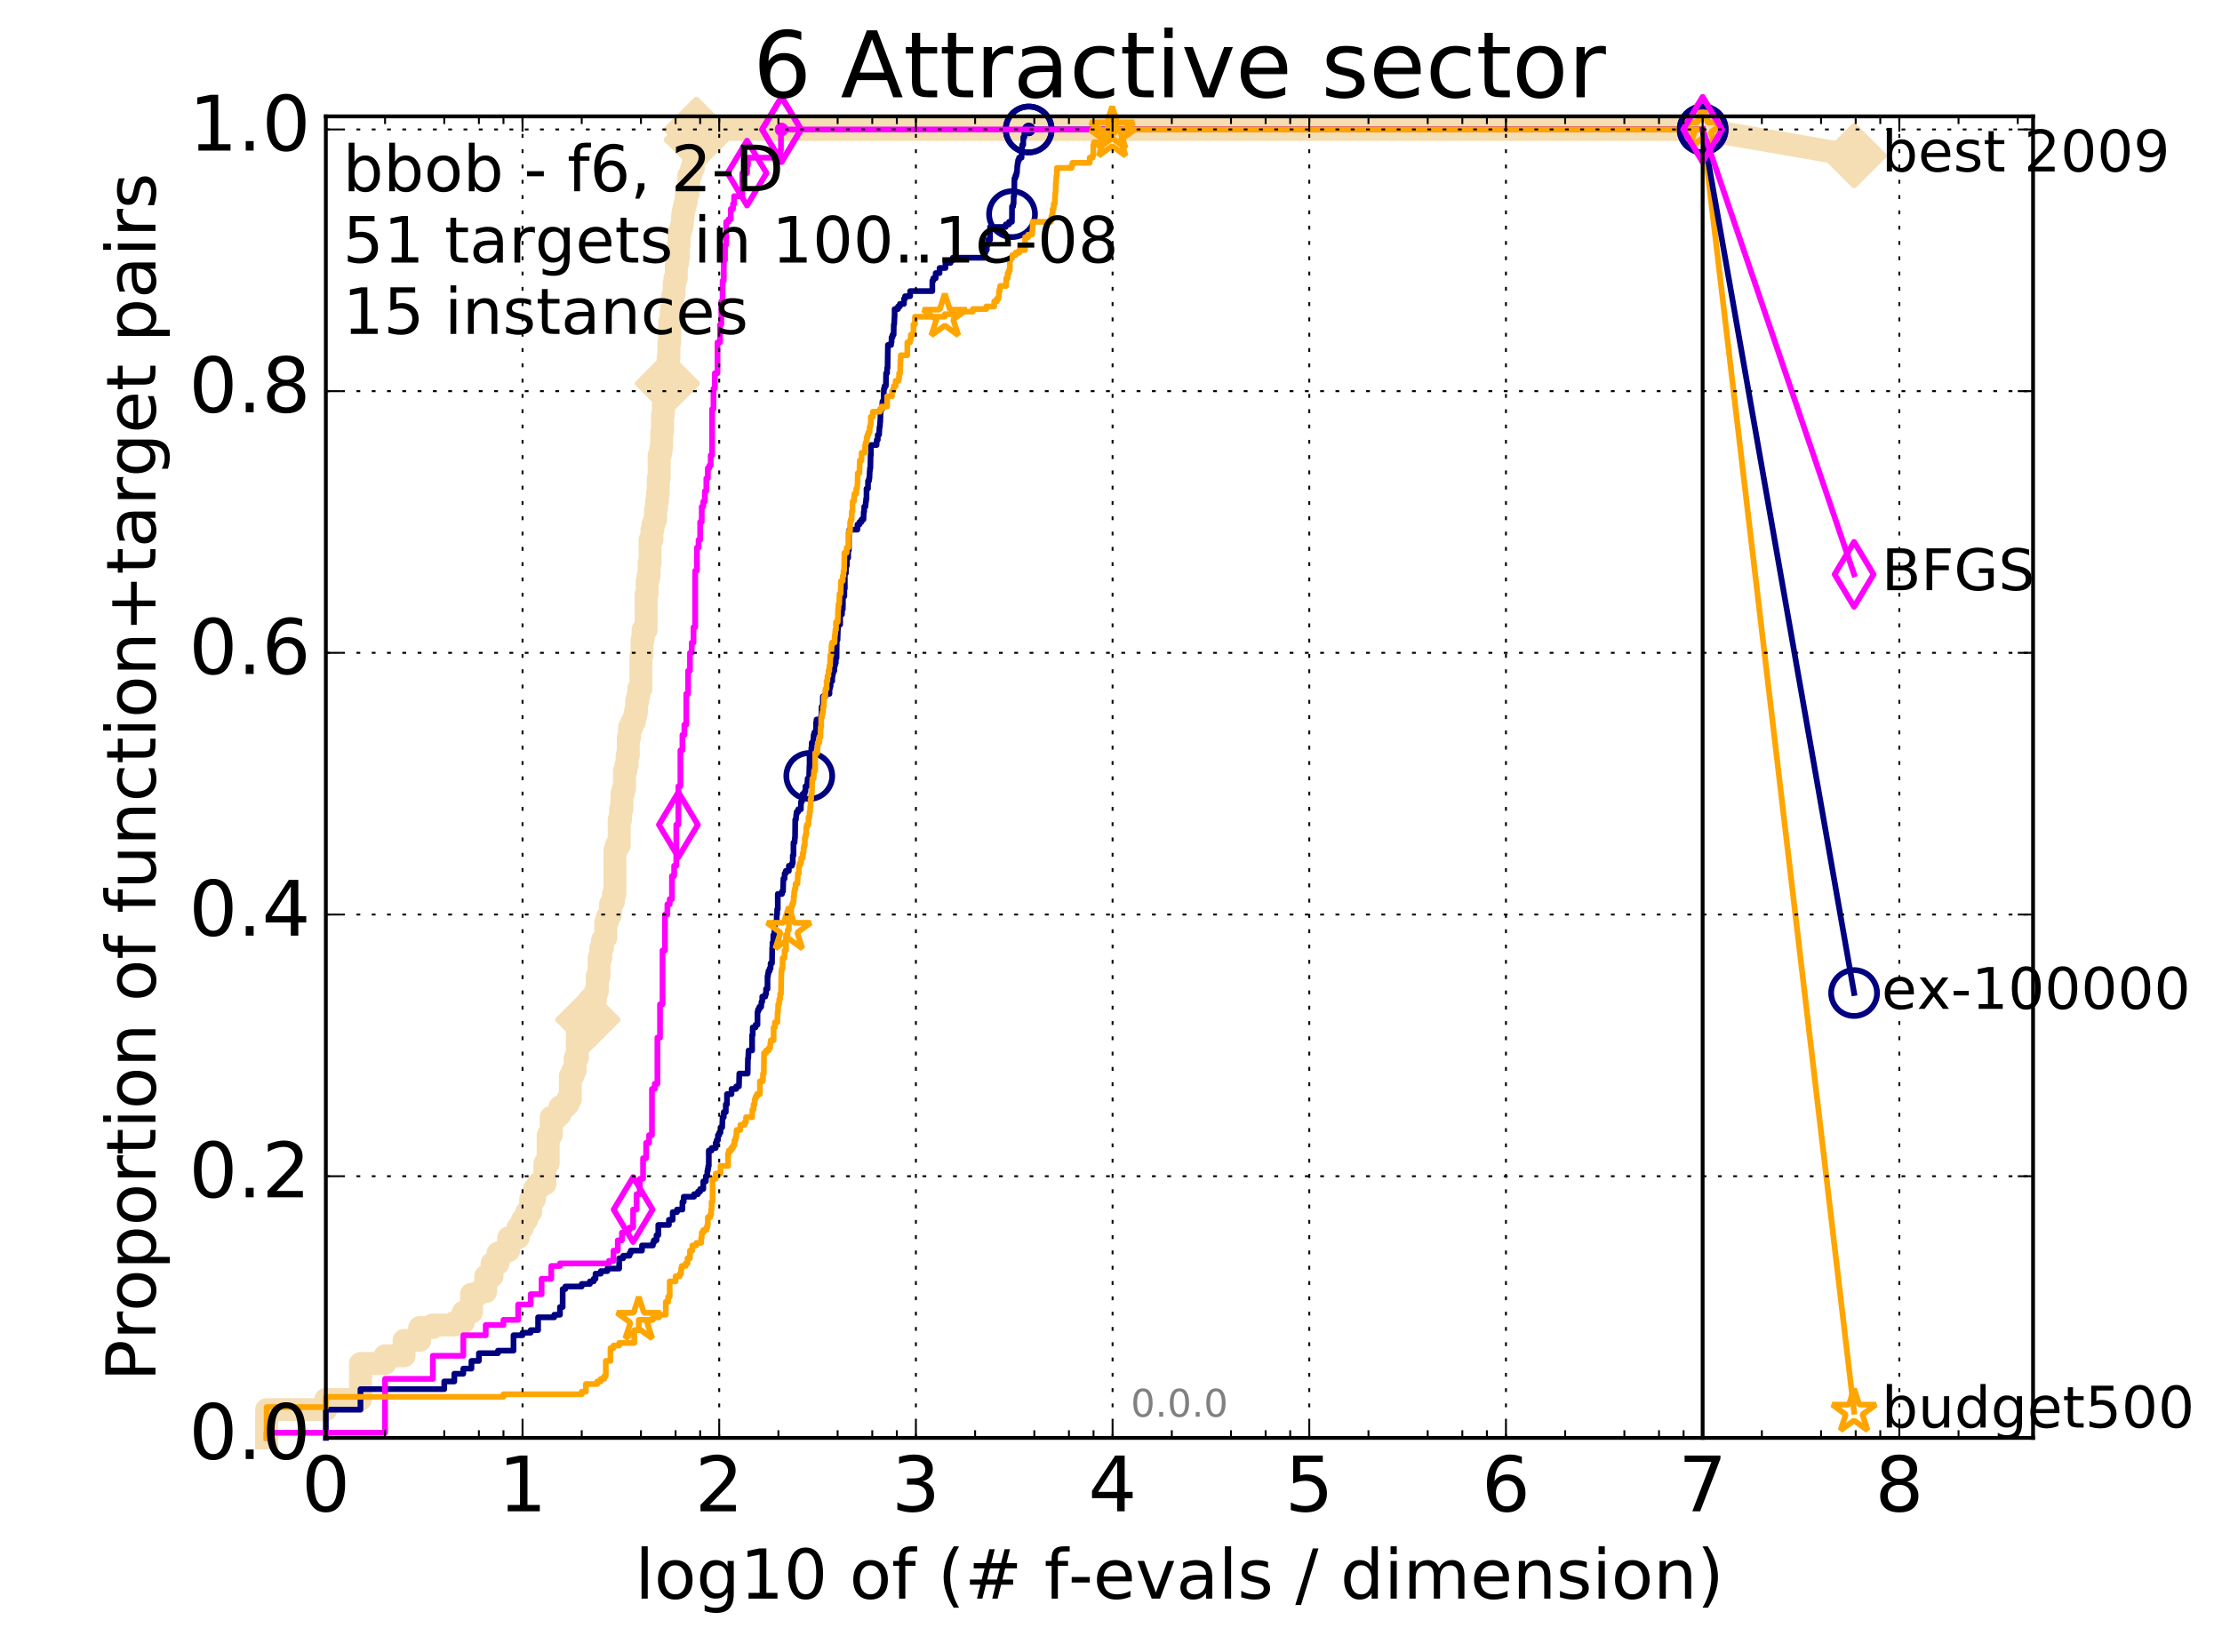 <?xml version="1.0" encoding="utf-8" standalone="no"?>
<!DOCTYPE svg PUBLIC "-//W3C//DTD SVG 1.1//EN"
  "http://www.w3.org/Graphics/SVG/1.1/DTD/svg11.dtd">
<!-- Created with matplotlib (http://matplotlib.org/) -->
<svg height="432pt" version="1.1" viewBox="0 0 581 432" width="581pt" xmlns="http://www.w3.org/2000/svg" xmlns:xlink="http://www.w3.org/1999/xlink">
 <defs>
  <style type="text/css">
*{stroke-linecap:butt;stroke-linejoin:round;stroke-miterlimit:100000;}
  </style>
 </defs>
 <g id="figure_1">
  <g id="patch_1">
   <path d="M 0 432.436 
L 581.016 432.436 
L 581.016 0 
L 0 0 
z
" style="fill:#ffffff;"/>
  </g>
  <g id="axes_1">
   <g id="patch_2">
    <path d="M 85.2 376.036 
L 531.6 376.036 
L 531.6 30.436 
L 85.2 30.436 
z
" style="fill:#ffffff;"/>
   </g>
   <g id="line2d_1">
    <path d="M 69.718 376.036 
L 69.718 368.656 
L 85.2 368.656 
L 85.2 365.972 
L 94.256 365.972 
L 94.256 356.579 
L 100.682 356.579 
L 100.682 354.566 
L 105.665 354.566 
L 105.665 350.541 
L 109.738 350.541 
L 109.738 347.186 
L 113.181 347.186 
L 113.181 346.515 
L 118.794 346.515 
L 118.794 345.844 
L 121.147 345.844 
L 121.147 343.16 
L 123.276 343.16 
L 123.276 338.464 
L 125.219 338.464 
L 125.219 337.793 
L 127.007 337.793 
L 127.007 333.767 
L 128.662 333.767 
L 128.662 330.412 
L 130.203 330.412 
L 130.203 327.729 
L 131.645 327.729 
L 131.645 327.058 
L 132.999 327.058 
L 132.999 323.703 
L 135.483 323.703 
L 135.483 321.019 
L 136.629 321.019 
L 136.629 319.007 
L 137.718 319.007 
L 137.718 316.994 
L 138.757 316.994 
L 138.757 313.639 
L 139.75 313.639 
L 139.75 310.955 
L 140.701 310.955 
L 140.701 309.613 
L 142.489 309.613 
L 142.489 304.246 
L 143.331 304.246 
L 143.331 296.866 
L 144.144 296.866 
L 144.144 292.169 
L 145.685 292.169 
L 145.685 291.498 
L 146.417 291.498 
L 146.417 289.485 
L 147.813 289.485 
L 147.813 288.814 
L 148.48 288.814 
L 148.48 287.472 
L 149.128 287.472 
L 149.128 281.434 
L 149.757 281.434 
L 149.757 280.092 
L 150.369 280.092 
L 150.369 276.737 
L 150.964 276.737 
L 150.964 269.357 
L 152.11 269.357 
L 152.11 267.344 
L 153.2 267.344 
L 153.2 266.673 
L 153.725 266.673 
L 153.725 262.648 
L 154.239 262.648 
L 154.239 261.306 
L 155.712 261.306 
L 155.712 259.293 
L 156.182 259.293 
L 156.182 255.267 
L 156.643 255.267 
L 156.643 250.571 
L 157.094 250.571 
L 157.094 247.887 
L 157.536 247.887 
L 157.536 245.874 
L 157.97 245.874 
L 157.97 245.203 
L 158.396 245.203 
L 158.396 241.178 
L 158.813 241.178 
L 158.813 239.836 
L 159.223 239.836 
L 159.223 239.165 
L 159.625 239.165 
L 159.625 236.481 
L 160.021 236.481 
L 160.021 235.81 
L 160.409 235.81 
L 160.409 233.797 
L 160.791 233.797 
L 160.791 222.392 
L 161.166 222.392 
L 161.166 221.05 
L 161.899 221.05 
L 161.899 214.34 
L 162.256 214.34 
L 162.256 211.657 
L 162.608 211.657 
L 162.608 207.631 
L 162.954 207.631 
L 162.954 206.289 
L 163.295 206.289 
L 163.295 201.592 
L 163.631 201.592 
L 163.631 200.251 
L 163.962 200.251 
L 163.962 197.567 
L 164.288 197.567 
L 164.288 192.87 
L 164.609 192.87 
L 164.609 190.187 
L 165.238 190.187 
L 165.238 188.845 
L 165.85 188.845 
L 165.85 187.503 
L 166.15 187.503 
L 166.15 186.161 
L 166.446 186.161 
L 166.446 183.477 
L 166.738 183.477 
L 166.738 182.135 
L 167.026 182.135 
L 167.026 180.122 
L 167.592 180.122 
L 167.592 171.4 
L 167.869 171.4 
L 167.869 167.375 
L 168.143 167.375 
L 168.143 164.691 
L 168.946 164.691 
L 168.946 155.298 
L 169.207 155.298 
L 169.207 151.943 
L 169.465 151.943 
L 169.465 150.601 
L 169.72 150.601 
L 169.72 147.246 
L 169.973 147.246 
L 169.973 141.208 
L 170.469 141.208 
L 170.469 138.524 
L 170.713 138.524 
L 170.713 137.182 
L 170.955 137.182 
L 170.955 136.511 
L 171.194 136.511 
L 171.194 135.841 
L 171.43 135.841 
L 171.43 133.157 
L 171.664 133.157 
L 171.664 131.144 
L 171.895 131.144 
L 171.895 129.131 
L 172.124 129.131 
L 172.124 125.106 
L 172.351 125.106 
L 172.351 119.067 
L 172.576 119.067 
L 172.576 118.396 
L 172.798 118.396 
L 172.798 117.054 
L 173.018 117.054 
L 173.018 113.029 
L 173.236 113.029 
L 173.236 108.332 
L 173.452 108.332 
L 173.452 102.965 
L 173.665 102.965 
L 173.665 100.952 
L 174.5 100.952 
L 174.5 100.281 
L 174.704 100.281 
L 174.704 93.571 
L 174.906 93.571 
L 174.906 89.546 
L 175.107 89.546 
L 175.107 84.178 
L 175.502 84.178 
L 175.502 81.495 
L 175.697 81.495 
L 175.697 80.153 
L 175.891 80.153 
L 175.891 77.469 
L 176.082 77.469 
L 176.082 76.798 
L 176.272 76.798 
L 176.272 74.114 
L 176.461 74.114 
L 176.461 72.772 
L 176.833 72.772 
L 176.833 69.418 
L 177.017 69.418 
L 177.017 68.747 
L 177.199 68.747 
L 177.199 67.405 
L 177.38 67.405 
L 177.38 64.05 
L 177.56 64.05 
L 177.56 60.696 
L 177.914 60.696 
L 177.914 60.025 
L 178.089 60.025 
L 178.089 59.354 
L 178.263 59.354 
L 178.263 58.683 
L 178.436 58.683 
L 178.436 56.67 
L 178.607 56.67 
L 178.607 55.328 
L 178.777 55.328 
L 178.777 54.657 
L 178.945 54.657 
L 178.945 53.986 
L 179.112 53.986 
L 179.112 53.315 
L 179.278 53.315 
L 179.278 52.644 
L 179.443 52.644 
L 179.443 51.302 
L 179.607 51.302 
L 179.607 50.631 
L 179.931 50.631 
L 179.931 48.619 
L 180.091 48.619 
L 180.091 45.935 
L 180.564 45.935 
L 180.564 45.264 
L 180.72 45.264 
L 180.72 44.593 
L 180.875 44.593 
L 180.875 43.922 
L 181.332 43.922 
L 181.332 41.909 
L 181.482 41.909 
L 181.482 39.896 
L 181.632 39.896 
L 181.632 36.542 
L 182.074 36.542 
L 182.074 33.858 
L 445.2 33.858 
L 445.2 33.858 
" style="fill:none;stroke:#f5deb3;stroke-linecap:square;stroke-width:6.0;"/>
   </g>
   <g id="line2d_2"/>
   <g id="line2d_3">
    <path d="M 445.2 33.858 
L 484.8 40.702 
" style="fill:none;stroke:#f5deb3;stroke-linecap:square;stroke-width:6.0;"/>
    <defs>
     <path d="M -0 7.778 
L 7.778 0 
L 0 -7.778 
L -7.778 -0 
z
" id="mfbc43c2cae" style="stroke:#f5deb3;stroke-linejoin:miter;stroke-width:1.5;"/>
    </defs>
    <g>
     <use style="fill:#f5deb3;stroke:#f5deb3;stroke-linejoin:miter;stroke-width:1.5;" x="445.2" xlink:href="#mfbc43c2cae" y="33.858"/>
     <use style="fill:#f5deb3;stroke:#f5deb3;stroke-linejoin:miter;stroke-width:1.5;" x="484.8" xlink:href="#mfbc43c2cae" y="40.702"/>
    </g>
   </g>
   <g id="line2d_4">
    <defs>
     <path d="M 0 1.5 
C 0.398 1.5 0.779 1.342 1.061 1.061 
C 1.342 0.779 1.5 0.398 1.5 0 
C 1.5 -0.398 1.342 -0.779 1.061 -1.061 
C 0.779 -1.342 0.398 -1.5 0 -1.5 
C -0.398 -1.5 -0.779 -1.342 -1.061 -1.061 
C -1.342 -0.779 -1.5 -0.398 -1.5 0 
C -1.5 0.398 -1.342 0.779 -1.061 1.061 
C -0.779 1.342 -0.398 1.5 0 1.5 
z
" id="ma5a0497ab8" style="stroke:#f5deb3;stroke-width:0.5;"/>
    </defs>
    <g>
     <use style="fill:#f5deb3;stroke:#f5deb3;stroke-width:0.5;" x="182.074" xlink:href="#ma5a0497ab8" y="33.858"/>
     <use style="fill:#f5deb3;stroke:#f5deb3;stroke-width:0.5;" x="182.074" xlink:href="#ma5a0497ab8" y="33.858"/>
    </g>
   </g>
   <g id="line2d_5">
    <g>
     <use style="fill:#f5deb3;stroke:#f5deb3;stroke-linejoin:miter;stroke-width:1.5;" x="153.725" xlink:href="#mfbc43c2cae" y="266.673"/>
     <use style="fill:#f5deb3;stroke:#f5deb3;stroke-linejoin:miter;stroke-width:1.5;" x="174.5" xlink:href="#mfbc43c2cae" y="100.281"/>
     <use style="fill:#f5deb3;stroke:#f5deb3;stroke-linejoin:miter;stroke-width:1.5;" x="182.074" xlink:href="#mfbc43c2cae" y="36.542"/>
     <use style="fill:#f5deb3;stroke:#f5deb3;stroke-linejoin:miter;stroke-width:1.5;" x="182.074" xlink:href="#mfbc43c2cae" y="33.858"/>
     <use style="fill:#f5deb3;stroke:#f5deb3;stroke-linejoin:miter;stroke-width:1.5;" x="182.074" xlink:href="#mfbc43c2cae" y="33.858"/>
     <use style="fill:#f5deb3;stroke:#f5deb3;stroke-linejoin:miter;stroke-width:1.5;" x="445.2" xlink:href="#mfbc43c2cae" y="33.858"/>
    </g>
   </g>
   <g id="line2d_6">
    <defs>
     <path d="M 0 1.5 
C 0.398 1.5 0.779 1.342 1.061 1.061 
C 1.342 0.779 1.5 0.398 1.5 0 
C 1.5 -0.398 1.342 -0.779 1.061 -1.061 
C 0.779 -1.342 0.398 -1.5 0 -1.5 
C -0.398 -1.5 -0.779 -1.342 -1.061 -1.061 
C -1.342 -0.779 -1.5 -0.398 -1.5 0 
C -1.5 0.398 -1.342 0.779 -1.061 1.061 
C -0.779 1.342 -0.398 1.5 0 1.5 
z
" id="ma9d0ad42bf" style="stroke:#000080;stroke-width:0.5;"/>
    </defs>
    <g>
     <use style="fill:#000080;stroke:#000080;stroke-width:0.5;" x="268.986" xlink:href="#ma9d0ad42bf" y="33.858"/>
     <use style="fill:#000080;stroke:#000080;stroke-width:0.5;" x="268.986" xlink:href="#ma9d0ad42bf" y="33.858"/>
    </g>
   </g>
   <g id="line2d_7">
    <path d="M 85.2 376.036 
L 85.2 368.656 
L 94.256 368.656 
L 94.256 363.288 
L 116.163 363.288 
L 116.163 361.276 
L 118.794 361.276 
L 118.794 359.263 
L 121.147 359.263 
L 121.147 357.921 
L 123.276 357.921 
L 123.276 355.908 
L 125.219 355.908 
L 125.219 353.895 
L 130.203 353.895 
L 130.203 353.224 
L 134.275 353.224 
L 134.275 349.199 
L 136.629 349.199 
L 136.629 348.528 
L 138.757 348.528 
L 138.757 347.857 
L 140.701 347.857 
L 140.701 344.502 
L 144.927 344.502 
L 144.927 343.831 
L 146.417 343.831 
L 146.417 341.818 
L 147.126 341.818 
L 147.126 337.122 
L 147.813 337.122 
L 147.813 336.451 
L 152.11 336.451 
L 152.11 335.78 
L 154.239 335.78 
L 154.239 335.109 
L 155.232 335.109 
L 155.232 334.438 
L 155.712 334.438 
L 155.712 333.096 
L 157.094 333.096 
L 157.094 332.425 
L 158.813 332.425 
L 158.813 331.754 
L 161.899 331.754 
L 161.899 329.071 
L 162.954 329.071 
L 162.954 328.4 
L 164.609 328.4 
L 164.609 327.729 
L 164.926 327.729 
L 164.926 327.058 
L 167.869 327.058 
L 167.869 325.716 
L 170.713 325.716 
L 170.713 325.045 
L 170.955 325.045 
L 170.955 324.374 
L 171.664 324.374 
L 171.664 323.032 
L 172.124 323.032 
L 172.124 320.348 
L 174.906 320.348 
L 174.906 319.007 
L 175.891 319.007 
L 175.891 316.994 
L 177.017 316.994 
L 177.017 316.323 
L 178.436 316.323 
L 178.436 314.31 
L 178.777 314.31 
L 178.777 312.968 
L 181.482 312.968 
L 181.482 312.297 
L 182.508 312.297 
L 182.508 311.626 
L 183.073 311.626 
L 183.073 310.955 
L 183.895 310.955 
L 183.895 308.942 
L 184.558 308.942 
L 184.558 307.601 
L 184.947 307.601 
L 184.947 306.259 
L 185.075 306.259 
L 185.075 305.588 
L 185.202 305.588 
L 185.202 304.917 
L 185.329 304.917 
L 185.329 300.891 
L 186.073 300.891 
L 186.073 300.22 
L 187.145 300.22 
L 187.145 298.878 
L 187.377 298.878 
L 187.377 298.207 
L 187.72 298.207 
L 187.72 296.866 
L 188.057 296.866 
L 188.057 296.195 
L 188.39 296.195 
L 188.39 294.853 
L 188.826 294.853 
L 188.933 292.169 
L 189.253 292.169 
L 189.253 290.827 
L 189.776 290.827 
L 189.776 288.814 
L 190.084 288.814 
L 190.084 286.131 
L 191.276 286.131 
L 191.276 284.789 
L 192.499 284.789 
L 192.499 284.118 
L 193.219 284.118 
L 193.308 280.763 
L 195.492 280.763 
L 195.572 276.737 
L 195.652 276.737 
L 195.731 274.725 
L 196.662 274.725 
L 196.662 270.699 
L 196.813 270.699 
L 196.813 268.686 
L 197.556 268.686 
L 197.556 268.015 
L 198.061 268.015 
L 198.061 264.661 
L 198.203 264.661 
L 198.203 263.99 
L 198.555 263.99 
L 198.555 263.319 
L 199.038 263.319 
L 199.106 261.977 
L 199.31 261.977 
L 199.31 260.635 
L 200.105 260.635 
L 200.105 259.964 
L 200.3 259.964 
L 200.3 258.622 
L 200.684 258.622 
L 200.684 255.267 
L 200.81 255.267 
L 200.81 254.597 
L 200.936 254.597 
L 200.936 253.926 
L 201.247 253.926 
L 201.247 253.255 
L 201.494 253.255 
L 201.494 251.913 
L 201.858 251.913 
L 201.918 247.887 
L 201.978 247.887 
L 201.978 246.545 
L 202.157 246.545 
L 202.216 244.532 
L 202.452 244.532 
L 202.51 243.191 
L 202.627 243.191 
L 202.627 241.178 
L 203.087 241.178 
L 203.087 239.165 
L 203.201 239.165 
L 203.201 237.823 
L 203.371 237.823 
L 203.371 233.797 
L 204.468 233.797 
L 204.468 233.127 
L 204.735 233.127 
L 204.84 229.772 
L 205.154 229.772 
L 205.154 228.43 
L 205.463 228.43 
L 205.463 227.759 
L 206.268 227.759 
L 206.268 226.417 
L 207.093 226.417 
L 207.093 225.746 
L 207.283 225.746 
L 207.283 223.733 
L 207.471 223.733 
L 207.471 220.379 
L 207.75 220.379 
L 207.842 219.037 
L 207.888 219.037 
L 207.934 214.34 
L 208.117 214.34 
L 208.208 212.998 
L 208.298 212.998 
L 208.298 212.327 
L 208.701 212.327 
L 208.701 211.657 
L 209.399 211.657 
L 209.442 209.644 
L 209.697 209.644 
L 209.697 208.302 
L 209.866 208.302 
L 209.866 207.631 
L 210.406 207.631 
L 210.406 206.96 
L 210.611 206.96 
L 210.611 205.618 
L 211.054 205.618 
L 211.133 204.276 
L 211.173 204.276 
L 211.173 203.605 
L 211.566 203.605 
L 211.644 200.251 
L 211.683 200.251 
L 211.683 196.896 
L 212.144 196.896 
L 212.144 195.554 
L 212.257 195.554 
L 212.257 194.212 
L 212.632 194.212 
L 212.706 192.87 
L 212.743 192.87 
L 212.743 192.199 
L 212.927 192.199 
L 212.927 191.528 
L 213.363 191.528 
L 213.399 188.845 
L 213.507 188.845 
L 213.507 188.174 
L 214.588 188.174 
L 214.588 187.503 
L 214.825 187.503 
L 214.825 184.819 
L 215.126 184.819 
L 215.159 182.135 
L 215.846 182.135 
L 215.846 181.464 
L 216.883 181.464 
L 216.883 180.122 
L 217.006 180.122 
L 217.006 179.452 
L 217.188 179.452 
L 217.188 178.11 
L 217.609 178.11 
L 217.609 176.768 
L 217.727 176.768 
L 217.727 176.097 
L 217.875 176.097 
L 217.875 175.426 
L 218.167 175.426 
L 218.167 174.084 
L 218.34 174.084 
L 218.34 173.413 
L 218.54 173.413 
L 218.54 172.071 
L 218.739 172.071 
L 218.796 167.375 
L 218.992 167.375 
L 219.076 164.691 
L 219.104 164.691 
L 219.132 163.349 
L 219.68 163.349 
L 219.68 160.665 
L 220.163 160.665 
L 220.163 159.323 
L 220.374 159.323 
L 220.427 155.969 
L 220.765 155.969 
L 220.765 153.956 
L 220.894 153.956 
L 220.894 149.93 
L 221.174 149.93 
L 221.225 147.917 
L 221.452 147.917 
L 221.452 145.905 
L 221.775 145.905 
L 221.775 143.892 
L 221.971 143.892 
L 221.971 139.195 
L 222.093 139.195 
L 222.093 138.524 
L 224.182 138.524 
L 224.204 137.182 
L 224.729 137.182 
L 224.729 136.511 
L 225.263 136.511 
L 225.263 135.841 
L 225.785 135.841 
L 225.847 133.828 
L 225.97 133.828 
L 225.97 132.486 
L 226.295 132.486 
L 226.395 131.144 
L 226.455 131.144 
L 226.455 130.473 
L 226.575 130.473 
L 226.575 127.789 
L 226.95 127.789 
L 226.97 125.776 
L 227.223 125.776 
L 227.223 125.106 
L 227.338 125.106 
L 227.415 123.093 
L 227.473 123.093 
L 227.473 122.422 
L 227.587 122.422 
L 227.644 119.067 
L 227.72 119.067 
L 227.739 116.383 
L 229.202 116.383 
L 229.255 115.041 
L 229.518 115.041 
L 229.518 113.7 
L 229.864 113.7 
L 229.967 111.687 
L 230.052 111.687 
L 230.137 110.345 
L 230.171 110.345 
L 230.273 106.99 
L 230.641 106.99 
L 230.74 104.977 
L 231.036 104.977 
L 231.117 101.623 
L 231.295 101.623 
L 231.295 100.952 
L 231.631 100.952 
L 231.694 97.597 
L 231.946 97.597 
L 231.962 96.255 
L 232.071 96.255 
L 232.164 90.217 
L 233.001 90.217 
L 233.001 89.546 
L 233.12 89.546 
L 233.12 88.204 
L 233.385 88.204 
L 233.385 87.533 
L 233.663 87.533 
L 233.706 84.849 
L 233.807 84.849 
L 233.893 82.836 
L 233.922 82.836 
L 233.922 80.824 
L 234.807 80.824 
L 234.807 80.153 
L 235.297 80.153 
L 235.297 79.482 
L 236.362 79.482 
L 236.375 78.14 
L 236.656 78.14 
L 236.656 77.469 
L 237.973 77.469 
L 237.973 76.127 
L 243.78 76.127 
L 243.78 73.443 
L 244.018 73.443 
L 244.018 72.772 
L 244.656 72.772 
L 244.656 71.431 
L 245.67 71.431 
L 245.67 70.089 
L 247.215 70.089 
L 247.215 68.747 
L 248.549 68.747 
L 248.549 68.076 
L 249.13 68.076 
L 249.13 67.405 
L 257.479 67.405 
L 257.479 66.063 
L 257.667 66.063 
L 257.667 65.392 
L 258.016 65.392 
L 258.016 64.05 
L 258.316 64.05 
L 258.316 62.708 
L 258.871 62.708 
L 258.871 59.354 
L 262.975 59.354 
L 262.975 58.683 
L 263.833 58.683 
L 263.833 58.012 
L 264.593 58.012 
L 264.622 53.986 
L 264.91 53.986 
L 264.91 53.315 
L 265.039 53.315 
L 265.053 51.302 
L 265.177 51.302 
L 265.258 46.606 
L 265.503 46.606 
L 265.503 45.935 
L 265.746 45.935 
L 265.746 45.264 
L 265.9 45.264 
L 266.003 43.251 
L 266.091 43.251 
L 266.091 42.58 
L 266.203 42.58 
L 266.203 41.909 
L 266.461 41.909 
L 266.461 41.238 
L 267.109 41.238 
L 267.2 38.555 
L 267.274 38.555 
L 267.274 37.884 
L 267.552 37.884 
L 267.568 35.871 
L 267.849 35.871 
L 267.849 34.529 
L 268.986 34.529 
L 268.986 33.858 
L 445.2 33.858 
L 445.2 33.858 
" style="fill:none;stroke:#000080;stroke-linecap:square;stroke-width:1.5;"/>
   </g>
   <g id="line2d_8">
    <defs>
     <path d="M 0 6 
C 1.591 6 3.117 5.368 4.243 4.243 
C 5.368 3.117 6 1.591 6 0 
C 6 -1.591 5.368 -3.117 4.243 -4.243 
C 3.117 -5.368 1.591 -6 0 -6 
C -1.591 -6 -3.117 -5.368 -4.243 -4.243 
C -5.368 -3.117 -6 -1.591 -6 0 
C -6 1.591 -5.368 3.117 -4.243 4.243 
C -3.117 5.368 -1.591 6 0 6 
z
" id="m1ae266e783" style="stroke:#000080;stroke-width:1.5;"/>
    </defs>
    <g>
     <use style="fill:none;stroke:#000080;stroke-width:1.5;" x="211.605" xlink:href="#m1ae266e783" y="202.934"/>
     <use style="fill:none;stroke:#000080;stroke-width:1.5;" x="264.622" xlink:href="#m1ae266e783" y="55.999"/>
     <use style="fill:none;stroke:#000080;stroke-width:1.5;" x="268.986" xlink:href="#m1ae266e783" y="33.858"/>
     <use style="fill:none;stroke:#000080;stroke-width:1.5;" x="268.986" xlink:href="#m1ae266e783" y="33.858"/>
     <use style="fill:none;stroke:#000080;stroke-width:1.5;" x="445.2" xlink:href="#m1ae266e783" y="33.858"/>
    </g>
   </g>
   <g id="line2d_9"/>
   <g id="line2d_10">
    <defs>
     <path d="M 0 1.5 
C 0.398 1.5 0.779 1.342 1.061 1.061 
C 1.342 0.779 1.5 0.398 1.5 0 
C 1.5 -0.398 1.342 -0.779 1.061 -1.061 
C 0.779 -1.342 0.398 -1.5 0 -1.5 
C -0.398 -1.5 -0.779 -1.342 -1.061 -1.061 
C -1.342 -0.779 -1.5 -0.398 -1.5 0 
C -1.5 0.398 -1.342 0.779 -1.061 1.061 
C -0.779 1.342 -0.398 1.5 0 1.5 
z
" id="m48d1daf230" style="stroke:#ff00ff;stroke-width:0.5;"/>
    </defs>
    <g>
     <use style="fill:#ff00ff;stroke:#ff00ff;stroke-width:0.5;" x="204.361" xlink:href="#m48d1daf230" y="33.858"/>
     <use style="fill:#ff00ff;stroke:#ff00ff;stroke-width:0.5;" x="204.361" xlink:href="#m48d1daf230" y="33.858"/>
    </g>
   </g>
   <g id="line2d_11">
    <path d="M 69.718 376.036 
L 69.718 374.694 
L 100.682 374.694 
L 100.682 360.605 
L 113.181 360.605 
L 113.181 354.566 
L 121.147 354.566 
L 121.147 349.199 
L 127.007 349.199 
L 127.007 346.515 
L 131.645 346.515 
L 131.645 345.173 
L 135.483 345.173 
L 135.483 341.147 
L 138.757 341.147 
L 138.757 338.464 
L 141.613 338.464 
L 141.613 334.438 
L 144.144 334.438 
L 144.144 331.083 
L 146.417 331.083 
L 146.417 330.412 
L 159.223 330.412 
L 159.223 329.742 
L 160.409 329.742 
L 160.409 327.058 
L 161.535 327.058 
L 161.535 324.374 
L 162.608 324.374 
L 162.608 322.361 
L 163.631 322.361 
L 163.631 321.69 
L 164.609 321.69 
L 164.609 321.019 
L 165.546 321.019 
L 165.546 316.323 
L 166.446 316.323 
L 166.446 312.297 
L 167.311 312.297 
L 167.311 308.272 
L 168.143 308.272 
L 168.143 302.904 
L 168.946 302.904 
L 168.946 298.878 
L 169.72 298.878 
L 169.72 296.866 
L 170.469 296.866 
L 170.469 284.789 
L 171.194 284.789 
L 171.194 283.447 
L 171.895 283.447 
L 171.895 271.37 
L 172.576 271.37 
L 172.576 262.648 
L 173.236 262.648 
L 173.236 248.558 
L 173.877 248.558 
L 173.877 239.165 
L 174.5 239.165 
L 174.5 236.481 
L 175.107 236.481 
L 175.107 235.139 
L 175.697 235.139 
L 175.697 229.101 
L 176.272 229.101 
L 176.272 226.417 
L 176.833 226.417 
L 176.833 215.682 
L 177.38 215.682 
L 177.38 205.618 
L 177.914 205.618 
L 177.914 196.225 
L 178.436 196.225 
L 178.436 192.199 
L 178.945 192.199 
L 178.945 189.516 
L 179.443 189.516 
L 179.443 181.464 
L 179.931 181.464 
L 179.931 175.426 
L 180.408 175.426 
L 180.408 170.729 
L 180.875 170.729 
L 180.875 168.046 
L 181.332 168.046 
L 181.332 164.02 
L 181.78 164.02 
L 181.78 149.259 
L 182.22 149.259 
L 182.22 143.221 
L 182.65 143.221 
L 182.65 141.208 
L 183.073 141.208 
L 183.073 136.511 
L 183.488 136.511 
L 183.488 132.486 
L 183.895 132.486 
L 183.895 131.144 
L 184.295 131.144 
L 184.295 128.46 
L 184.688 128.46 
L 184.688 125.106 
L 185.075 125.106 
L 185.075 122.422 
L 185.454 122.422 
L 185.454 121.751 
L 185.828 121.751 
L 185.828 119.067 
L 186.195 119.067 
L 186.195 106.99 
L 186.556 106.99 
L 186.556 101.623 
L 186.911 101.623 
L 186.911 97.597 
L 187.606 97.597 
L 187.606 89.546 
L 188.279 89.546 
L 188.279 84.849 
L 188.609 84.849 
L 188.609 78.811 
L 188.933 78.811 
L 188.933 73.443 
L 189.253 73.443 
L 189.253 68.076 
L 189.568 68.076 
L 189.568 64.05 
L 189.879 64.05 
L 189.879 58.012 
L 190.488 58.012 
L 190.488 57.341 
L 191.081 57.341 
L 191.081 54.657 
L 191.659 54.657 
L 191.659 53.315 
L 191.942 53.315 
L 191.942 51.302 
L 194.088 51.302 
L 194.088 45.264 
L 195.332 45.264 
L 195.332 43.251 
L 195.572 43.251 
L 195.572 41.238 
L 204.036 41.238 
L 204.036 39.226 
L 204.199 39.226 
L 204.199 34.529 
L 204.361 34.529 
L 204.361 33.858 
L 445.2 33.858 
L 445.2 33.858 
" style="fill:none;stroke:#ff00ff;stroke-linecap:square;stroke-width:1.5;"/>
   </g>
   <g id="line2d_12">
    <defs>
     <path d="M -0 8.485 
L 5.091 0 
L 0 -8.485 
L -5.091 -0 
z
" id="m08f4a83b0e" style="stroke:#ff00ff;stroke-linejoin:miter;stroke-width:1.5;"/>
    </defs>
    <g>
     <use style="fill:none;stroke:#ff00ff;stroke-linejoin:miter;stroke-width:1.5;" x="165.546" xlink:href="#m08f4a83b0e" y="316.323"/>
     <use style="fill:none;stroke:#ff00ff;stroke-linejoin:miter;stroke-width:1.5;" x="177.38" xlink:href="#m08f4a83b0e" y="215.682"/>
     <use style="fill:none;stroke:#ff00ff;stroke-linejoin:miter;stroke-width:1.5;" x="195.332" xlink:href="#m08f4a83b0e" y="45.264"/>
     <use style="fill:none;stroke:#ff00ff;stroke-linejoin:miter;stroke-width:1.5;" x="204.361" xlink:href="#m08f4a83b0e" y="33.858"/>
     <use style="fill:none;stroke:#ff00ff;stroke-linejoin:miter;stroke-width:1.5;" x="204.361" xlink:href="#m08f4a83b0e" y="33.858"/>
     <use style="fill:none;stroke:#ff00ff;stroke-linejoin:miter;stroke-width:1.5;" x="445.2" xlink:href="#m08f4a83b0e" y="33.858"/>
    </g>
   </g>
   <g id="line2d_13"/>
   <g id="line2d_14">
    <defs>
     <path d="M 0 1.5 
C 0.398 1.5 0.779 1.342 1.061 1.061 
C 1.342 0.779 1.5 0.398 1.5 0 
C 1.5 -0.398 1.342 -0.779 1.061 -1.061 
C 0.779 -1.342 0.398 -1.5 0 -1.5 
C -0.398 -1.5 -0.779 -1.342 -1.061 -1.061 
C -1.342 -0.779 -1.5 -0.398 -1.5 0 
C -1.5 0.398 -1.342 0.779 -1.061 1.061 
C -0.779 1.342 -0.398 1.5 0 1.5 
z
" id="m0a7334f1a4" style="stroke:#ffa500;stroke-width:0.5;"/>
    </defs>
    <g>
     <use style="fill:#ffa500;stroke:#ffa500;stroke-width:0.5;" x="290.796" xlink:href="#m0a7334f1a4" y="33.858"/>
     <use style="fill:#ffa500;stroke:#ffa500;stroke-width:0.5;" x="290.796" xlink:href="#m0a7334f1a4" y="33.858"/>
    </g>
   </g>
   <g id="line2d_15">
    <path d="M 69.718 376.036 
L 69.718 367.985 
L 85.2 367.985 
L 85.2 365.301 
L 131.645 365.301 
L 131.645 364.63 
L 152.11 364.63 
L 152.11 363.959 
L 153.2 363.959 
L 153.2 361.947 
L 156.182 361.947 
L 156.182 361.276 
L 157.094 361.276 
L 157.094 360.605 
L 157.97 360.605 
L 157.97 359.934 
L 158.396 359.934 
L 158.396 355.908 
L 159.625 355.908 
L 159.625 352.553 
L 160.409 352.553 
L 160.409 351.882 
L 161.899 351.882 
L 161.899 351.212 
L 165.85 351.212 
L 165.85 347.857 
L 167.026 347.857 
L 167.026 345.173 
L 170.713 345.173 
L 170.713 344.502 
L 172.351 344.502 
L 172.351 343.831 
L 174.087 343.831 
L 174.087 340.477 
L 174.704 340.477 
L 174.704 339.135 
L 175.107 339.135 
L 175.107 335.109 
L 176.648 335.109 
L 176.648 333.767 
L 177.738 333.767 
L 177.738 333.096 
L 178.089 333.096 
L 178.089 331.754 
L 178.263 331.754 
L 178.263 331.083 
L 179.278 331.083 
L 179.278 330.412 
L 179.769 330.412 
L 179.769 329.071 
L 180.408 329.071 
L 180.408 327.058 
L 181.028 327.058 
L 181.028 325.716 
L 182.074 325.716 
L 182.074 325.045 
L 183.351 325.045 
L 183.351 323.703 
L 183.488 323.703 
L 183.488 322.361 
L 183.895 322.361 
L 183.895 321.69 
L 184.688 321.69 
L 184.688 321.019 
L 184.947 321.019 
L 184.947 320.348 
L 185.075 320.348 
L 185.075 318.336 
L 185.704 318.336 
L 185.704 317.665 
L 185.951 317.665 
L 185.951 316.323 
L 186.073 316.323 
L 186.073 314.31 
L 186.316 314.31 
L 186.316 308.272 
L 187.145 308.272 
L 187.145 306.93 
L 188.39 306.93 
L 188.39 304.917 
L 190.388 304.917 
L 190.388 301.562 
L 190.588 301.562 
L 190.588 300.891 
L 191.179 300.891 
L 191.179 300.22 
L 191.659 300.22 
L 191.659 299.549 
L 192.036 299.549 
L 192.036 298.207 
L 192.315 298.207 
L 192.315 297.537 
L 192.499 297.537 
L 192.59 295.524 
L 193.571 295.524 
L 193.571 294.182 
L 194.677 294.182 
L 194.677 293.511 
L 195.007 293.511 
L 195.088 292.169 
L 196.662 292.169 
L 196.738 290.156 
L 197.039 290.156 
L 197.039 288.814 
L 197.336 288.814 
L 197.336 287.472 
L 197.556 287.472 
L 197.556 286.802 
L 197.918 286.802 
L 197.918 286.131 
L 198.694 286.131 
L 198.694 282.776 
L 199.444 282.776 
L 199.511 280.763 
L 199.711 280.763 
L 199.777 275.396 
L 200.3 275.396 
L 200.3 274.725 
L 200.999 274.725 
L 200.999 274.054 
L 201.371 274.054 
L 201.432 272.712 
L 201.555 272.712 
L 201.555 272.041 
L 202.275 272.041 
L 202.275 268.686 
L 202.627 268.686 
L 202.627 267.344 
L 203.258 267.344 
L 203.314 264.661 
L 203.427 264.661 
L 203.483 262.648 
L 203.706 262.648 
L 203.761 261.306 
L 203.981 261.306 
L 203.981 259.964 
L 204.199 259.964 
L 204.307 253.926 
L 204.415 253.926 
L 204.415 253.255 
L 204.628 253.255 
L 204.628 250.571 
L 205.102 250.571 
L 205.154 248.558 
L 205.515 248.558 
L 205.515 244.532 
L 205.92 244.532 
L 205.97 243.191 
L 206.268 243.191 
L 206.268 239.836 
L 206.465 239.836 
L 206.465 239.165 
L 206.854 239.165 
L 206.854 237.152 
L 207.093 237.152 
L 207.093 236.481 
L 207.377 236.481 
L 207.377 235.81 
L 207.518 235.81 
L 207.518 234.468 
L 207.657 234.468 
L 207.657 233.127 
L 207.796 233.127 
L 207.796 232.456 
L 207.98 232.456 
L 208.026 231.114 
L 208.523 231.114 
L 208.612 228.43 
L 208.877 228.43 
L 208.921 226.417 
L 209.139 226.417 
L 209.139 225.746 
L 209.484 225.746 
L 209.484 224.404 
L 209.908 224.404 
L 209.908 223.062 
L 210.117 223.062 
L 210.117 221.721 
L 210.242 221.721 
L 210.242 221.05 
L 210.447 221.05 
L 210.447 219.037 
L 210.611 219.037 
L 210.611 218.366 
L 210.813 218.366 
L 210.813 216.353 
L 210.974 216.353 
L 210.974 215.682 
L 211.41 215.682 
L 211.41 213.669 
L 211.644 213.669 
L 211.683 212.327 
L 211.838 212.327 
L 211.838 210.986 
L 211.953 210.986 
L 211.953 208.973 
L 212.106 208.973 
L 212.106 207.631 
L 212.295 207.631 
L 212.37 204.276 
L 212.408 204.276 
L 212.408 203.605 
L 212.743 203.605 
L 212.854 201.592 
L 213.146 201.592 
L 213.146 196.896 
L 213.72 196.896 
L 213.826 194.212 
L 214.245 194.212 
L 214.245 192.87 
L 214.52 192.87 
L 214.588 190.187 
L 214.724 190.187 
L 214.724 187.503 
L 214.959 187.503 
L 214.959 186.832 
L 215.093 186.832 
L 215.093 186.161 
L 215.226 186.161 
L 215.226 184.819 
L 215.423 184.819 
L 215.456 182.135 
L 215.781 182.135 
L 215.846 180.122 
L 216.133 180.122 
L 216.133 178.11 
L 216.355 178.11 
L 216.355 176.768 
L 216.605 176.768 
L 216.605 175.426 
L 216.852 175.426 
L 216.852 174.084 
L 217.036 174.084 
L 217.097 171.4 
L 217.339 171.4 
L 217.429 168.717 
L 217.549 168.717 
L 217.549 168.046 
L 218.196 168.046 
L 218.282 166.033 
L 218.369 166.033 
L 218.426 164.691 
L 218.597 164.691 
L 218.597 162.678 
L 219.048 162.678 
L 219.132 159.323 
L 219.215 159.323 
L 219.242 157.982 
L 219.435 157.982 
L 219.517 155.298 
L 219.789 155.298 
L 219.896 151.943 
L 220.348 151.943 
L 220.348 150.601 
L 220.557 150.601 
L 220.557 149.259 
L 220.713 149.259 
L 220.791 144.563 
L 221.376 144.563 
L 221.376 143.221 
L 221.849 143.221 
L 221.849 139.195 
L 222.239 139.195 
L 222.287 136.511 
L 222.455 136.511 
L 222.455 135.841 
L 222.67 135.841 
L 222.717 133.828 
L 222.905 133.828 
L 222.929 131.144 
L 223.278 131.144 
L 223.347 129.802 
L 223.416 129.802 
L 223.416 129.131 
L 223.892 129.131 
L 223.892 127.789 
L 224.093 127.789 
L 224.204 126.447 
L 224.226 126.447 
L 224.271 123.764 
L 224.708 123.764 
L 224.816 120.409 
L 225.263 120.409 
L 225.285 118.396 
L 226.133 118.396 
L 226.214 116.383 
L 226.355 116.383 
L 226.355 115.712 
L 226.595 115.712 
L 226.595 114.371 
L 226.833 114.371 
L 226.833 113.7 
L 227.067 113.7 
L 227.067 113.029 
L 227.377 113.029 
L 227.396 111.687 
L 227.568 111.687 
L 227.568 111.016 
L 227.682 111.016 
L 227.682 109.003 
L 228.262 109.003 
L 228.262 107.661 
L 230.086 107.661 
L 230.086 106.99 
L 230.508 106.99 
L 230.508 106.319 
L 231.962 106.319 
L 231.962 103.636 
L 233.223 103.636 
L 233.223 102.294 
L 233.59 102.294 
L 233.59 101.623 
L 233.735 101.623 
L 233.735 100.952 
L 234.178 100.952 
L 234.178 99.61 
L 234.958 99.61 
L 234.958 98.939 
L 235.094 98.939 
L 235.094 97.597 
L 235.378 97.597 
L 235.431 94.242 
L 235.498 94.242 
L 235.538 92.901 
L 237.244 92.901 
L 237.244 89.546 
L 237.949 89.546 
L 237.949 88.875 
L 238.151 88.875 
L 238.151 87.533 
L 238.84 87.533 
L 238.84 84.849 
L 239.239 84.849 
L 239.239 82.836 
L 247.041 82.836 
L 247.041 82.166 
L 249.461 82.166 
L 249.461 81.495 
L 254.379 81.495 
L 254.379 80.824 
L 257.894 80.824 
L 257.894 80.153 
L 259.965 80.153 
L 259.965 78.811 
L 260.633 78.811 
L 260.633 78.14 
L 261.105 78.14 
L 261.206 76.798 
L 261.223 76.798 
L 261.223 76.127 
L 261.387 76.127 
L 261.387 75.456 
L 261.512 75.456 
L 261.512 74.785 
L 263.081 74.785 
L 263.092 72.772 
L 263.481 72.772 
L 263.481 71.431 
L 263.784 71.431 
L 263.784 70.76 
L 264.046 70.76 
L 264.046 68.076 
L 264.253 68.076 
L 264.253 67.405 
L 264.676 67.405 
L 264.676 66.734 
L 265.542 66.734 
L 265.542 66.063 
L 266.521 66.063 
L 266.521 65.392 
L 268.012 65.392 
L 268.043 62.037 
L 268.84 62.037 
L 268.84 61.366 
L 269.875 61.366 
L 269.969 60.025 
L 270.015 60.025 
L 270.015 58.012 
L 274.787 58.012 
L 274.787 57.341 
L 274.906 57.341 
L 274.906 56.67 
L 275.088 56.67 
L 275.088 55.999 
L 275.235 55.999 
L 275.235 54.657 
L 275.529 54.657 
L 275.529 53.315 
L 275.805 53.315 
L 275.897 50.631 
L 275.986 50.631 
L 276.067 47.948 
L 276.138 47.948 
L 276.233 45.935 
L 276.337 45.935 
L 276.352 43.922 
L 280.176 43.922 
L 280.176 43.251 
L 280.415 43.251 
L 280.415 42.58 
L 284.925 42.58 
L 284.925 41.238 
L 285.714 41.238 
L 285.714 40.567 
L 285.87 40.567 
L 285.87 37.884 
L 286.025 37.884 
L 286.025 37.213 
L 288.257 37.213 
L 288.257 36.542 
L 288.853 36.542 
L 288.853 35.871 
L 290.796 35.871 
L 290.796 33.858 
L 445.2 33.858 
L 445.2 33.858 
" style="fill:none;stroke:#ffa500;stroke-linecap:square;stroke-width:1.5;"/>
   </g>
   <g id="line2d_16">
    <defs>
     <path d="M 0 -6 
L -1.347 -1.854 
L -5.706 -1.854 
L -2.18 0.708 
L -3.527 4.854 
L -0 2.292 
L 3.527 4.854 
L 2.18 0.708 
L 5.706 -1.854 
L 1.347 -1.854 
z
" id="mfeb34d5092" style="stroke:#ffa500;stroke-linejoin:bevel;stroke-width:1.5;"/>
    </defs>
    <g>
     <use style="fill:none;stroke:#ffa500;stroke-linejoin:bevel;stroke-width:1.5;" x="167.026" xlink:href="#mfeb34d5092" y="345.173"/>
     <use style="fill:none;stroke:#ffa500;stroke-linejoin:bevel;stroke-width:1.5;" x="206.268" xlink:href="#mfeb34d5092" y="243.191"/>
     <use style="fill:none;stroke:#ffa500;stroke-linejoin:bevel;stroke-width:1.5;" x="247.041" xlink:href="#mfeb34d5092" y="82.836"/>
     <use style="fill:none;stroke:#ffa500;stroke-linejoin:bevel;stroke-width:1.5;" x="290.796" xlink:href="#mfeb34d5092" y="35.871"/>
     <use style="fill:none;stroke:#ffa500;stroke-linejoin:bevel;stroke-width:1.5;" x="290.796" xlink:href="#mfeb34d5092" y="33.858"/>
     <use style="fill:none;stroke:#ffa500;stroke-linejoin:bevel;stroke-width:1.5;" x="445.2" xlink:href="#mfeb34d5092" y="33.858"/>
    </g>
   </g>
   <g id="line2d_17"/>
   <g id="line2d_18">
    <path d="M 445.2 33.858 
L 484.8 369.193 
" style="fill:none;stroke:#ffa500;stroke-linecap:square;stroke-width:1.5;"/>
    <g>
     <use style="fill:none;stroke:#ffa500;stroke-linejoin:bevel;stroke-width:1.5;" x="445.2" xlink:href="#mfeb34d5092" y="33.858"/>
     <use style="fill:none;stroke:#ffa500;stroke-linejoin:bevel;stroke-width:1.5;" x="484.8" xlink:href="#mfeb34d5092" y="369.193"/>
    </g>
   </g>
   <g id="line2d_19">
    <path d="M 445.2 33.858 
L 484.8 259.696 
" style="fill:none;stroke:#000080;stroke-linecap:square;stroke-width:1.5;"/>
    <g>
     <use style="fill:none;stroke:#000080;stroke-width:1.5;" x="445.2" xlink:href="#m1ae266e783" y="33.858"/>
     <use style="fill:none;stroke:#000080;stroke-width:1.5;" x="484.8" xlink:href="#m1ae266e783" y="259.696"/>
    </g>
   </g>
   <g id="line2d_20">
    <path d="M 445.2 33.858 
L 484.8 150.199 
" style="fill:none;stroke:#ff00ff;stroke-linecap:square;stroke-width:1.5;"/>
    <g>
     <use style="fill:none;stroke:#ff00ff;stroke-linejoin:miter;stroke-width:1.5;" x="445.2" xlink:href="#m08f4a83b0e" y="33.858"/>
     <use style="fill:none;stroke:#ff00ff;stroke-linejoin:miter;stroke-width:1.5;" x="484.8" xlink:href="#m08f4a83b0e" y="150.199"/>
    </g>
   </g>
   <g id="line2d_21">
    <path d="M 445.2 376.036 
L 445.2 33.858 
" style="fill:none;stroke:#000000;stroke-linecap:square;"/>
   </g>
   <g id="patch_3">
    <path d="M 85.2 30.436 
L 531.6 30.436 
" style="fill:none;stroke:#000000;stroke-linecap:square;stroke-linejoin:miter;"/>
   </g>
   <g id="patch_4">
    <path d="M 531.6 376.036 
L 531.6 30.436 
" style="fill:none;stroke:#000000;stroke-linecap:square;stroke-linejoin:miter;"/>
   </g>
   <g id="patch_5">
    <path d="M 85.2 376.036 
L 531.6 376.036 
" style="fill:none;stroke:#000000;stroke-linecap:square;stroke-linejoin:miter;"/>
   </g>
   <g id="patch_6">
    <path d="M 85.2 376.036 
L 85.2 30.436 
" style="fill:none;stroke:#000000;stroke-linecap:square;stroke-linejoin:miter;"/>
   </g>
   <g id="matplotlib.axis_1">
    <g id="xtick_1">
     <g id="line2d_22">
      <path clip-path="url(#p02e664ee57)" d="M 85.2 376.036 
L 85.2 30.436 
" style="fill:none;stroke:#000000;stroke-dasharray:1,3;stroke-dashoffset:0.0;stroke-width:0.5;"/>
     </g>
     <g id="line2d_23">
      <defs>
       <path d="M 0 0 
L 0 -4 
" id="m128c37c1f5" style="stroke:#000000;stroke-width:0.5;"/>
      </defs>
      <g>
       <use style="stroke:#000000;stroke-width:0.5;" x="85.2" xlink:href="#m128c37c1f5" y="376.036"/>
      </g>
     </g>
     <g id="line2d_24">
      <defs>
       <path d="M 0 0 
L 0 4 
" id="m2a202162e5" style="stroke:#000000;stroke-width:0.5;"/>
      </defs>
      <g>
       <use style="stroke:#000000;stroke-width:0.5;" x="85.2" xlink:href="#m2a202162e5" y="30.436"/>
      </g>
     </g>
     <g id="text_1">
      <!-- 0 -->
      <defs>
       <path d="M 31.781 66.406 
Q 24.172 66.406 20.328 58.906 
Q 16.5 51.422 16.5 36.375 
Q 16.5 21.391 20.328 13.891 
Q 24.172 6.391 31.781 6.391 
Q 39.453 6.391 43.281 13.891 
Q 47.125 21.391 47.125 36.375 
Q 47.125 51.422 43.281 58.906 
Q 39.453 66.406 31.781 66.406 
M 31.781 74.219 
Q 44.047 74.219 50.516 64.516 
Q 56.984 54.828 56.984 36.375 
Q 56.984 17.969 50.516 8.266 
Q 44.047 -1.422 31.781 -1.422 
Q 19.531 -1.422 13.062 8.266 
Q 6.594 17.969 6.594 36.375 
Q 6.594 54.828 13.062 64.516 
Q 19.531 74.219 31.781 74.219 
" id="BitstreamVeraSans-Roman-30"/>
      </defs>
      <g transform="translate(78.838 395.233)scale(0.2 -0.2)">
       <use xlink:href="#BitstreamVeraSans-Roman-30"/>
      </g>
     </g>
    </g>
    <g id="xtick_2">
     <g id="line2d_25">
      <path clip-path="url(#p02e664ee57)" d="M 136.629 376.036 
L 136.629 30.436 
" style="fill:none;stroke:#000000;stroke-dasharray:1,3;stroke-dashoffset:0.0;stroke-width:0.5;"/>
     </g>
     <g id="line2d_26">
      <g>
       <use style="stroke:#000000;stroke-width:0.5;" x="136.629" xlink:href="#m128c37c1f5" y="376.036"/>
      </g>
     </g>
     <g id="line2d_27">
      <g>
       <use style="stroke:#000000;stroke-width:0.5;" x="136.629" xlink:href="#m2a202162e5" y="30.436"/>
      </g>
     </g>
     <g id="text_2">
      <!-- 1 -->
      <defs>
       <path d="M 12.406 8.297 
L 28.516 8.297 
L 28.516 63.922 
L 10.984 60.406 
L 10.984 69.391 
L 28.422 72.906 
L 38.281 72.906 
L 38.281 8.297 
L 54.391 8.297 
L 54.391 0 
L 12.406 0 
z
" id="BitstreamVeraSans-Roman-31"/>
      </defs>
      <g transform="translate(130.266 395.233)scale(0.2 -0.2)">
       <use xlink:href="#BitstreamVeraSans-Roman-31"/>
      </g>
     </g>
    </g>
    <g id="xtick_3">
     <g id="line2d_28">
      <path clip-path="url(#p02e664ee57)" d="M 188.057 376.036 
L 188.057 30.436 
" style="fill:none;stroke:#000000;stroke-dasharray:1,3;stroke-dashoffset:0.0;stroke-width:0.5;"/>
     </g>
     <g id="line2d_29">
      <g>
       <use style="stroke:#000000;stroke-width:0.5;" x="188.057" xlink:href="#m128c37c1f5" y="376.036"/>
      </g>
     </g>
     <g id="line2d_30">
      <g>
       <use style="stroke:#000000;stroke-width:0.5;" x="188.057" xlink:href="#m2a202162e5" y="30.436"/>
      </g>
     </g>
     <g id="text_3">
      <!-- 2 -->
      <defs>
       <path d="M 19.188 8.297 
L 53.609 8.297 
L 53.609 0 
L 7.328 0 
L 7.328 8.297 
Q 12.938 14.109 22.625 23.891 
Q 32.328 33.688 34.812 36.531 
Q 39.547 41.844 41.422 45.531 
Q 43.312 49.219 43.312 52.781 
Q 43.312 58.594 39.234 62.25 
Q 35.156 65.922 28.609 65.922 
Q 23.969 65.922 18.812 64.312 
Q 13.672 62.703 7.812 59.422 
L 7.812 69.391 
Q 13.766 71.781 18.938 73 
Q 24.125 74.219 28.422 74.219 
Q 39.75 74.219 46.484 68.547 
Q 53.219 62.891 53.219 53.422 
Q 53.219 48.922 51.531 44.891 
Q 49.859 40.875 45.406 35.406 
Q 44.188 33.984 37.641 27.219 
Q 31.109 20.453 19.188 8.297 
" id="BitstreamVeraSans-Roman-32"/>
      </defs>
      <g transform="translate(181.695 395.233)scale(0.2 -0.2)">
       <use xlink:href="#BitstreamVeraSans-Roman-32"/>
      </g>
     </g>
    </g>
    <g id="xtick_4">
     <g id="line2d_31">
      <path clip-path="url(#p02e664ee57)" d="M 239.486 376.036 
L 239.486 30.436 
" style="fill:none;stroke:#000000;stroke-dasharray:1,3;stroke-dashoffset:0.0;stroke-width:0.5;"/>
     </g>
     <g id="line2d_32">
      <g>
       <use style="stroke:#000000;stroke-width:0.5;" x="239.486" xlink:href="#m128c37c1f5" y="376.036"/>
      </g>
     </g>
     <g id="line2d_33">
      <g>
       <use style="stroke:#000000;stroke-width:0.5;" x="239.486" xlink:href="#m2a202162e5" y="30.436"/>
      </g>
     </g>
     <g id="text_4">
      <!-- 3 -->
      <defs>
       <path d="M 40.578 39.312 
Q 47.656 37.797 51.625 33 
Q 55.609 28.219 55.609 21.188 
Q 55.609 10.406 48.188 4.484 
Q 40.766 -1.422 27.094 -1.422 
Q 22.516 -1.422 17.656 -0.516 
Q 12.797 0.391 7.625 2.203 
L 7.625 11.719 
Q 11.719 9.328 16.594 8.109 
Q 21.484 6.891 26.812 6.891 
Q 36.078 6.891 40.938 10.547 
Q 45.797 14.203 45.797 21.188 
Q 45.797 27.641 41.281 31.266 
Q 36.766 34.906 28.719 34.906 
L 20.219 34.906 
L 20.219 43.016 
L 29.109 43.016 
Q 36.375 43.016 40.234 45.922 
Q 44.094 48.828 44.094 54.297 
Q 44.094 59.906 40.109 62.906 
Q 36.141 65.922 28.719 65.922 
Q 24.656 65.922 20.016 65.031 
Q 15.375 64.156 9.812 62.312 
L 9.812 71.094 
Q 15.438 72.656 20.344 73.438 
Q 25.25 74.219 29.594 74.219 
Q 40.828 74.219 47.359 69.109 
Q 53.906 64.016 53.906 55.328 
Q 53.906 49.266 50.438 45.094 
Q 46.969 40.922 40.578 39.312 
" id="BitstreamVeraSans-Roman-33"/>
      </defs>
      <g transform="translate(233.123 395.233)scale(0.2 -0.2)">
       <use xlink:href="#BitstreamVeraSans-Roman-33"/>
      </g>
     </g>
    </g>
    <g id="xtick_5">
     <g id="line2d_34">
      <path clip-path="url(#p02e664ee57)" d="M 290.914 376.036 
L 290.914 30.436 
" style="fill:none;stroke:#000000;stroke-dasharray:1,3;stroke-dashoffset:0.0;stroke-width:0.5;"/>
     </g>
     <g id="line2d_35">
      <g>
       <use style="stroke:#000000;stroke-width:0.5;" x="290.914" xlink:href="#m128c37c1f5" y="376.036"/>
      </g>
     </g>
     <g id="line2d_36">
      <g>
       <use style="stroke:#000000;stroke-width:0.5;" x="290.914" xlink:href="#m2a202162e5" y="30.436"/>
      </g>
     </g>
     <g id="text_5">
      <!-- 4 -->
      <defs>
       <path d="M 37.797 64.312 
L 12.891 25.391 
L 37.797 25.391 
z
M 35.203 72.906 
L 47.609 72.906 
L 47.609 25.391 
L 58.016 25.391 
L 58.016 17.188 
L 47.609 17.188 
L 47.609 0 
L 37.797 0 
L 37.797 17.188 
L 4.891 17.188 
L 4.891 26.703 
z
" id="BitstreamVeraSans-Roman-34"/>
      </defs>
      <g transform="translate(284.552 395.233)scale(0.2 -0.2)">
       <use xlink:href="#BitstreamVeraSans-Roman-34"/>
      </g>
     </g>
    </g>
    <g id="xtick_6">
     <g id="line2d_37">
      <path clip-path="url(#p02e664ee57)" d="M 342.343 376.036 
L 342.343 30.436 
" style="fill:none;stroke:#000000;stroke-dasharray:1,3;stroke-dashoffset:0.0;stroke-width:0.5;"/>
     </g>
     <g id="line2d_38">
      <g>
       <use style="stroke:#000000;stroke-width:0.5;" x="342.343" xlink:href="#m128c37c1f5" y="376.036"/>
      </g>
     </g>
     <g id="line2d_39">
      <g>
       <use style="stroke:#000000;stroke-width:0.5;" x="342.343" xlink:href="#m2a202162e5" y="30.436"/>
      </g>
     </g>
     <g id="text_6">
      <!-- 5 -->
      <defs>
       <path d="M 10.797 72.906 
L 49.516 72.906 
L 49.516 64.594 
L 19.828 64.594 
L 19.828 46.734 
Q 21.969 47.469 24.109 47.828 
Q 26.266 48.188 28.422 48.188 
Q 40.625 48.188 47.75 41.5 
Q 54.891 34.812 54.891 23.391 
Q 54.891 11.625 47.562 5.094 
Q 40.234 -1.422 26.906 -1.422 
Q 22.312 -1.422 17.547 -0.641 
Q 12.797 0.141 7.719 1.703 
L 7.719 11.625 
Q 12.109 9.234 16.797 8.062 
Q 21.484 6.891 26.703 6.891 
Q 35.156 6.891 40.078 11.328 
Q 45.016 15.766 45.016 23.391 
Q 45.016 31 40.078 35.438 
Q 35.156 39.891 26.703 39.891 
Q 22.75 39.891 18.812 39.016 
Q 14.891 38.141 10.797 36.281 
z
" id="BitstreamVeraSans-Roman-35"/>
      </defs>
      <g transform="translate(335.98 395.233)scale(0.2 -0.2)">
       <use xlink:href="#BitstreamVeraSans-Roman-35"/>
      </g>
     </g>
    </g>
    <g id="xtick_7">
     <g id="line2d_40">
      <path clip-path="url(#p02e664ee57)" d="M 393.771 376.036 
L 393.771 30.436 
" style="fill:none;stroke:#000000;stroke-dasharray:1,3;stroke-dashoffset:0.0;stroke-width:0.5;"/>
     </g>
     <g id="line2d_41">
      <g>
       <use style="stroke:#000000;stroke-width:0.5;" x="393.771" xlink:href="#m128c37c1f5" y="376.036"/>
      </g>
     </g>
     <g id="line2d_42">
      <g>
       <use style="stroke:#000000;stroke-width:0.5;" x="393.771" xlink:href="#m2a202162e5" y="30.436"/>
      </g>
     </g>
     <g id="text_7">
      <!-- 6 -->
      <defs>
       <path d="M 33.016 40.375 
Q 26.375 40.375 22.484 35.828 
Q 18.609 31.297 18.609 23.391 
Q 18.609 15.531 22.484 10.953 
Q 26.375 6.391 33.016 6.391 
Q 39.656 6.391 43.531 10.953 
Q 47.406 15.531 47.406 23.391 
Q 47.406 31.297 43.531 35.828 
Q 39.656 40.375 33.016 40.375 
M 52.594 71.297 
L 52.594 62.312 
Q 48.875 64.062 45.094 64.984 
Q 41.312 65.922 37.594 65.922 
Q 27.828 65.922 22.672 59.328 
Q 17.531 52.734 16.797 39.406 
Q 19.672 43.656 24.016 45.922 
Q 28.375 48.188 33.594 48.188 
Q 44.578 48.188 50.953 41.516 
Q 57.328 34.859 57.328 23.391 
Q 57.328 12.156 50.688 5.359 
Q 44.047 -1.422 33.016 -1.422 
Q 20.359 -1.422 13.672 8.266 
Q 6.984 17.969 6.984 36.375 
Q 6.984 53.656 15.188 63.938 
Q 23.391 74.219 37.203 74.219 
Q 40.922 74.219 44.703 73.484 
Q 48.484 72.75 52.594 71.297 
" id="BitstreamVeraSans-Roman-36"/>
      </defs>
      <g transform="translate(387.409 395.233)scale(0.2 -0.2)">
       <use xlink:href="#BitstreamVeraSans-Roman-36"/>
      </g>
     </g>
    </g>
    <g id="xtick_8">
     <g id="line2d_43">
      <path clip-path="url(#p02e664ee57)" d="M 445.2 376.036 
L 445.2 30.436 
" style="fill:none;stroke:#000000;stroke-dasharray:1,3;stroke-dashoffset:0.0;stroke-width:0.5;"/>
     </g>
     <g id="line2d_44">
      <g>
       <use style="stroke:#000000;stroke-width:0.5;" x="445.2" xlink:href="#m128c37c1f5" y="376.036"/>
      </g>
     </g>
     <g id="line2d_45">
      <g>
       <use style="stroke:#000000;stroke-width:0.5;" x="445.2" xlink:href="#m2a202162e5" y="30.436"/>
      </g>
     </g>
     <g id="text_8">
      <!-- 7 -->
      <defs>
       <path d="M 8.203 72.906 
L 55.078 72.906 
L 55.078 68.703 
L 28.609 0 
L 18.312 0 
L 43.219 64.594 
L 8.203 64.594 
z
" id="BitstreamVeraSans-Roman-37"/>
      </defs>
      <g transform="translate(438.837 395.233)scale(0.2 -0.2)">
       <use xlink:href="#BitstreamVeraSans-Roman-37"/>
      </g>
     </g>
    </g>
    <g id="xtick_9">
     <g id="line2d_46">
      <path clip-path="url(#p02e664ee57)" d="M 496.629 376.036 
L 496.629 30.436 
" style="fill:none;stroke:#000000;stroke-dasharray:1,3;stroke-dashoffset:0.0;stroke-width:0.5;"/>
     </g>
     <g id="line2d_47">
      <g>
       <use style="stroke:#000000;stroke-width:0.5;" x="496.629" xlink:href="#m128c37c1f5" y="376.036"/>
      </g>
     </g>
     <g id="line2d_48">
      <g>
       <use style="stroke:#000000;stroke-width:0.5;" x="496.629" xlink:href="#m2a202162e5" y="30.436"/>
      </g>
     </g>
     <g id="text_9">
      <!-- 8 -->
      <defs>
       <path d="M 31.781 34.625 
Q 24.75 34.625 20.719 30.859 
Q 16.703 27.094 16.703 20.516 
Q 16.703 13.922 20.719 10.156 
Q 24.75 6.391 31.781 6.391 
Q 38.812 6.391 42.859 10.172 
Q 46.922 13.969 46.922 20.516 
Q 46.922 27.094 42.891 30.859 
Q 38.875 34.625 31.781 34.625 
M 21.922 38.812 
Q 15.578 40.375 12.031 44.719 
Q 8.5 49.078 8.5 55.328 
Q 8.5 64.062 14.719 69.141 
Q 20.953 74.219 31.781 74.219 
Q 42.672 74.219 48.875 69.141 
Q 55.078 64.062 55.078 55.328 
Q 55.078 49.078 51.531 44.719 
Q 48 40.375 41.703 38.812 
Q 48.828 37.156 52.797 32.312 
Q 56.781 27.484 56.781 20.516 
Q 56.781 9.906 50.312 4.234 
Q 43.844 -1.422 31.781 -1.422 
Q 19.734 -1.422 13.25 4.234 
Q 6.781 9.906 6.781 20.516 
Q 6.781 27.484 10.781 32.312 
Q 14.797 37.156 21.922 38.812 
M 18.312 54.391 
Q 18.312 48.734 21.844 45.562 
Q 25.391 42.391 31.781 42.391 
Q 38.141 42.391 41.719 45.562 
Q 45.312 48.734 45.312 54.391 
Q 45.312 60.062 41.719 63.234 
Q 38.141 66.406 31.781 66.406 
Q 25.391 66.406 21.844 63.234 
Q 18.312 60.062 18.312 54.391 
" id="BitstreamVeraSans-Roman-38"/>
      </defs>
      <g transform="translate(490.266 395.233)scale(0.2 -0.2)">
       <use xlink:href="#BitstreamVeraSans-Roman-38"/>
      </g>
     </g>
    </g>
    <g id="xtick_10">
     <g id="line2d_49">
      <defs>
       <path d="M 0 0 
L 0 -2 
" id="m4584704814" style="stroke:#000000;stroke-width:0.5;"/>
      </defs>
      <g>
       <use style="stroke:#000000;stroke-width:0.5;" x="100.682" xlink:href="#m4584704814" y="376.036"/>
      </g>
     </g>
     <g id="line2d_50">
      <defs>
       <path d="M 0 0 
L 0 2 
" id="m613941afa3" style="stroke:#000000;stroke-width:0.5;"/>
      </defs>
      <g>
       <use style="stroke:#000000;stroke-width:0.5;" x="100.682" xlink:href="#m613941afa3" y="30.436"/>
      </g>
     </g>
    </g>
    <g id="xtick_11">
     <g id="line2d_51">
      <g>
       <use style="stroke:#000000;stroke-width:0.5;" x="116.163" xlink:href="#m4584704814" y="376.036"/>
      </g>
     </g>
     <g id="line2d_52">
      <g>
       <use style="stroke:#000000;stroke-width:0.5;" x="116.163" xlink:href="#m613941afa3" y="30.436"/>
      </g>
     </g>
    </g>
    <g id="xtick_12">
     <g id="line2d_53">
      <g>
       <use style="stroke:#000000;stroke-width:0.5;" x="125.219" xlink:href="#m4584704814" y="376.036"/>
      </g>
     </g>
     <g id="line2d_54">
      <g>
       <use style="stroke:#000000;stroke-width:0.5;" x="125.219" xlink:href="#m613941afa3" y="30.436"/>
      </g>
     </g>
    </g>
    <g id="xtick_13">
     <g id="line2d_55">
      <g>
       <use style="stroke:#000000;stroke-width:0.5;" x="131.645" xlink:href="#m4584704814" y="376.036"/>
      </g>
     </g>
     <g id="line2d_56">
      <g>
       <use style="stroke:#000000;stroke-width:0.5;" x="131.645" xlink:href="#m613941afa3" y="30.436"/>
      </g>
     </g>
    </g>
    <g id="xtick_14">
     <g id="line2d_57">
      <g>
       <use style="stroke:#000000;stroke-width:0.5;" x="152.11" xlink:href="#m4584704814" y="376.036"/>
      </g>
     </g>
     <g id="line2d_58">
      <g>
       <use style="stroke:#000000;stroke-width:0.5;" x="152.11" xlink:href="#m613941afa3" y="30.436"/>
      </g>
     </g>
    </g>
    <g id="xtick_15">
     <g id="line2d_59">
      <g>
       <use style="stroke:#000000;stroke-width:0.5;" x="167.592" xlink:href="#m4584704814" y="376.036"/>
      </g>
     </g>
     <g id="line2d_60">
      <g>
       <use style="stroke:#000000;stroke-width:0.5;" x="167.592" xlink:href="#m613941afa3" y="30.436"/>
      </g>
     </g>
    </g>
    <g id="xtick_16">
     <g id="line2d_61">
      <g>
       <use style="stroke:#000000;stroke-width:0.5;" x="176.648" xlink:href="#m4584704814" y="376.036"/>
      </g>
     </g>
     <g id="line2d_62">
      <g>
       <use style="stroke:#000000;stroke-width:0.5;" x="176.648" xlink:href="#m613941afa3" y="30.436"/>
      </g>
     </g>
    </g>
    <g id="xtick_17">
     <g id="line2d_63">
      <g>
       <use style="stroke:#000000;stroke-width:0.5;" x="183.073" xlink:href="#m4584704814" y="376.036"/>
      </g>
     </g>
     <g id="line2d_64">
      <g>
       <use style="stroke:#000000;stroke-width:0.5;" x="183.073" xlink:href="#m613941afa3" y="30.436"/>
      </g>
     </g>
    </g>
    <g id="xtick_18">
     <g id="line2d_65">
      <g>
       <use style="stroke:#000000;stroke-width:0.5;" x="203.539" xlink:href="#m4584704814" y="376.036"/>
      </g>
     </g>
     <g id="line2d_66">
      <g>
       <use style="stroke:#000000;stroke-width:0.5;" x="203.539" xlink:href="#m613941afa3" y="30.436"/>
      </g>
     </g>
    </g>
    <g id="xtick_19">
     <g id="line2d_67">
      <g>
       <use style="stroke:#000000;stroke-width:0.5;" x="219.02" xlink:href="#m4584704814" y="376.036"/>
      </g>
     </g>
     <g id="line2d_68">
      <g>
       <use style="stroke:#000000;stroke-width:0.5;" x="219.02" xlink:href="#m613941afa3" y="30.436"/>
      </g>
     </g>
    </g>
    <g id="xtick_20">
     <g id="line2d_69">
      <g>
       <use style="stroke:#000000;stroke-width:0.5;" x="228.076" xlink:href="#m4584704814" y="376.036"/>
      </g>
     </g>
     <g id="line2d_70">
      <g>
       <use style="stroke:#000000;stroke-width:0.5;" x="228.076" xlink:href="#m613941afa3" y="30.436"/>
      </g>
     </g>
    </g>
    <g id="xtick_21">
     <g id="line2d_71">
      <g>
       <use style="stroke:#000000;stroke-width:0.5;" x="234.502" xlink:href="#m4584704814" y="376.036"/>
      </g>
     </g>
     <g id="line2d_72">
      <g>
       <use style="stroke:#000000;stroke-width:0.5;" x="234.502" xlink:href="#m613941afa3" y="30.436"/>
      </g>
     </g>
    </g>
    <g id="xtick_22">
     <g id="line2d_73">
      <g>
       <use style="stroke:#000000;stroke-width:0.5;" x="254.967" xlink:href="#m4584704814" y="376.036"/>
      </g>
     </g>
     <g id="line2d_74">
      <g>
       <use style="stroke:#000000;stroke-width:0.5;" x="254.967" xlink:href="#m613941afa3" y="30.436"/>
      </g>
     </g>
    </g>
    <g id="xtick_23">
     <g id="line2d_75">
      <g>
       <use style="stroke:#000000;stroke-width:0.5;" x="270.449" xlink:href="#m4584704814" y="376.036"/>
      </g>
     </g>
     <g id="line2d_76">
      <g>
       <use style="stroke:#000000;stroke-width:0.5;" x="270.449" xlink:href="#m613941afa3" y="30.436"/>
      </g>
     </g>
    </g>
    <g id="xtick_24">
     <g id="line2d_77">
      <g>
       <use style="stroke:#000000;stroke-width:0.5;" x="279.505" xlink:href="#m4584704814" y="376.036"/>
      </g>
     </g>
     <g id="line2d_78">
      <g>
       <use style="stroke:#000000;stroke-width:0.5;" x="279.505" xlink:href="#m613941afa3" y="30.436"/>
      </g>
     </g>
    </g>
    <g id="xtick_25">
     <g id="line2d_79">
      <g>
       <use style="stroke:#000000;stroke-width:0.5;" x="285.93" xlink:href="#m4584704814" y="376.036"/>
      </g>
     </g>
     <g id="line2d_80">
      <g>
       <use style="stroke:#000000;stroke-width:0.5;" x="285.93" xlink:href="#m613941afa3" y="30.436"/>
      </g>
     </g>
    </g>
    <g id="xtick_26">
     <g id="line2d_81">
      <g>
       <use style="stroke:#000000;stroke-width:0.5;" x="306.396" xlink:href="#m4584704814" y="376.036"/>
      </g>
     </g>
     <g id="line2d_82">
      <g>
       <use style="stroke:#000000;stroke-width:0.5;" x="306.396" xlink:href="#m613941afa3" y="30.436"/>
      </g>
     </g>
    </g>
    <g id="xtick_27">
     <g id="line2d_83">
      <g>
       <use style="stroke:#000000;stroke-width:0.5;" x="321.877" xlink:href="#m4584704814" y="376.036"/>
      </g>
     </g>
     <g id="line2d_84">
      <g>
       <use style="stroke:#000000;stroke-width:0.5;" x="321.877" xlink:href="#m613941afa3" y="30.436"/>
      </g>
     </g>
    </g>
    <g id="xtick_28">
     <g id="line2d_85">
      <g>
       <use style="stroke:#000000;stroke-width:0.5;" x="330.933" xlink:href="#m4584704814" y="376.036"/>
      </g>
     </g>
     <g id="line2d_86">
      <g>
       <use style="stroke:#000000;stroke-width:0.5;" x="330.933" xlink:href="#m613941afa3" y="30.436"/>
      </g>
     </g>
    </g>
    <g id="xtick_29">
     <g id="line2d_87">
      <g>
       <use style="stroke:#000000;stroke-width:0.5;" x="337.359" xlink:href="#m4584704814" y="376.036"/>
      </g>
     </g>
     <g id="line2d_88">
      <g>
       <use style="stroke:#000000;stroke-width:0.5;" x="337.359" xlink:href="#m613941afa3" y="30.436"/>
      </g>
     </g>
    </g>
    <g id="xtick_30">
     <g id="line2d_89">
      <g>
       <use style="stroke:#000000;stroke-width:0.5;" x="357.824" xlink:href="#m4584704814" y="376.036"/>
      </g>
     </g>
     <g id="line2d_90">
      <g>
       <use style="stroke:#000000;stroke-width:0.5;" x="357.824" xlink:href="#m613941afa3" y="30.436"/>
      </g>
     </g>
    </g>
    <g id="xtick_31">
     <g id="line2d_91">
      <g>
       <use style="stroke:#000000;stroke-width:0.5;" x="373.306" xlink:href="#m4584704814" y="376.036"/>
      </g>
     </g>
     <g id="line2d_92">
      <g>
       <use style="stroke:#000000;stroke-width:0.5;" x="373.306" xlink:href="#m613941afa3" y="30.436"/>
      </g>
     </g>
    </g>
    <g id="xtick_32">
     <g id="line2d_93">
      <g>
       <use style="stroke:#000000;stroke-width:0.5;" x="382.362" xlink:href="#m4584704814" y="376.036"/>
      </g>
     </g>
     <g id="line2d_94">
      <g>
       <use style="stroke:#000000;stroke-width:0.5;" x="382.362" xlink:href="#m613941afa3" y="30.436"/>
      </g>
     </g>
    </g>
    <g id="xtick_33">
     <g id="line2d_95">
      <g>
       <use style="stroke:#000000;stroke-width:0.5;" x="388.787" xlink:href="#m4584704814" y="376.036"/>
      </g>
     </g>
     <g id="line2d_96">
      <g>
       <use style="stroke:#000000;stroke-width:0.5;" x="388.787" xlink:href="#m613941afa3" y="30.436"/>
      </g>
     </g>
    </g>
    <g id="xtick_34">
     <g id="line2d_97">
      <g>
       <use style="stroke:#000000;stroke-width:0.5;" x="409.253" xlink:href="#m4584704814" y="376.036"/>
      </g>
     </g>
     <g id="line2d_98">
      <g>
       <use style="stroke:#000000;stroke-width:0.5;" x="409.253" xlink:href="#m613941afa3" y="30.436"/>
      </g>
     </g>
    </g>
    <g id="xtick_35">
     <g id="line2d_99">
      <g>
       <use style="stroke:#000000;stroke-width:0.5;" x="424.735" xlink:href="#m4584704814" y="376.036"/>
      </g>
     </g>
     <g id="line2d_100">
      <g>
       <use style="stroke:#000000;stroke-width:0.5;" x="424.735" xlink:href="#m613941afa3" y="30.436"/>
      </g>
     </g>
    </g>
    <g id="xtick_36">
     <g id="line2d_101">
      <g>
       <use style="stroke:#000000;stroke-width:0.5;" x="433.791" xlink:href="#m4584704814" y="376.036"/>
      </g>
     </g>
     <g id="line2d_102">
      <g>
       <use style="stroke:#000000;stroke-width:0.5;" x="433.791" xlink:href="#m613941afa3" y="30.436"/>
      </g>
     </g>
    </g>
    <g id="xtick_37">
     <g id="line2d_103">
      <g>
       <use style="stroke:#000000;stroke-width:0.5;" x="440.216" xlink:href="#m4584704814" y="376.036"/>
      </g>
     </g>
     <g id="line2d_104">
      <g>
       <use style="stroke:#000000;stroke-width:0.5;" x="440.216" xlink:href="#m613941afa3" y="30.436"/>
      </g>
     </g>
    </g>
    <g id="xtick_38">
     <g id="line2d_105">
      <g>
       <use style="stroke:#000000;stroke-width:0.5;" x="460.682" xlink:href="#m4584704814" y="376.036"/>
      </g>
     </g>
     <g id="line2d_106">
      <g>
       <use style="stroke:#000000;stroke-width:0.5;" x="460.682" xlink:href="#m613941afa3" y="30.436"/>
      </g>
     </g>
    </g>
    <g id="xtick_39">
     <g id="line2d_107">
      <g>
       <use style="stroke:#000000;stroke-width:0.5;" x="476.163" xlink:href="#m4584704814" y="376.036"/>
      </g>
     </g>
     <g id="line2d_108">
      <g>
       <use style="stroke:#000000;stroke-width:0.5;" x="476.163" xlink:href="#m613941afa3" y="30.436"/>
      </g>
     </g>
    </g>
    <g id="xtick_40">
     <g id="line2d_109">
      <g>
       <use style="stroke:#000000;stroke-width:0.5;" x="485.219" xlink:href="#m4584704814" y="376.036"/>
      </g>
     </g>
     <g id="line2d_110">
      <g>
       <use style="stroke:#000000;stroke-width:0.5;" x="485.219" xlink:href="#m613941afa3" y="30.436"/>
      </g>
     </g>
    </g>
    <g id="xtick_41">
     <g id="line2d_111">
      <g>
       <use style="stroke:#000000;stroke-width:0.5;" x="491.645" xlink:href="#m4584704814" y="376.036"/>
      </g>
     </g>
     <g id="line2d_112">
      <g>
       <use style="stroke:#000000;stroke-width:0.5;" x="491.645" xlink:href="#m613941afa3" y="30.436"/>
      </g>
     </g>
    </g>
    <g id="xtick_42">
     <g id="line2d_113">
      <g>
       <use style="stroke:#000000;stroke-width:0.5;" x="512.11" xlink:href="#m4584704814" y="376.036"/>
      </g>
     </g>
     <g id="line2d_114">
      <g>
       <use style="stroke:#000000;stroke-width:0.5;" x="512.11" xlink:href="#m613941afa3" y="30.436"/>
      </g>
     </g>
    </g>
    <g id="xtick_43">
     <g id="line2d_115">
      <g>
       <use style="stroke:#000000;stroke-width:0.5;" x="527.592" xlink:href="#m4584704814" y="376.036"/>
      </g>
     </g>
     <g id="line2d_116">
      <g>
       <use style="stroke:#000000;stroke-width:0.5;" x="527.592" xlink:href="#m613941afa3" y="30.436"/>
      </g>
     </g>
    </g>
    <g id="text_10">
     <!-- log10 of (# f-evals / dimension) -->
     <defs>
      <path id="BitstreamVeraSans-Roman-20"/>
      <path d="M 51.125 44 
L 36.922 44 
L 32.812 27.688 
L 47.125 27.688 
z
M 43.797 71.781 
L 38.719 51.516 
L 52.984 51.516 
L 58.109 71.781 
L 65.922 71.781 
L 60.891 51.516 
L 76.125 51.516 
L 76.125 44 
L 58.984 44 
L 54.984 27.688 
L 70.516 27.688 
L 70.516 20.219 
L 53.078 20.219 
L 48 0 
L 40.188 0 
L 45.219 20.219 
L 30.906 20.219 
L 25.875 0 
L 18.016 0 
L 23.094 20.219 
L 7.719 20.219 
L 7.719 27.688 
L 24.906 27.688 
L 29 44 
L 13.281 44 
L 13.281 51.516 
L 30.906 51.516 
L 35.891 71.781 
z
" id="BitstreamVeraSans-Roman-23"/>
      <path d="M 52 44.188 
Q 55.375 50.25 60.062 53.125 
Q 64.75 56 71.094 56 
Q 79.641 56 84.281 50.016 
Q 88.922 44.047 88.922 33.016 
L 88.922 0 
L 79.891 0 
L 79.891 32.719 
Q 79.891 40.578 77.094 44.375 
Q 74.312 48.188 68.609 48.188 
Q 61.625 48.188 57.562 43.547 
Q 53.516 38.922 53.516 30.906 
L 53.516 0 
L 44.484 0 
L 44.484 32.719 
Q 44.484 40.625 41.703 44.406 
Q 38.922 48.188 33.109 48.188 
Q 26.219 48.188 22.156 43.531 
Q 18.109 38.875 18.109 30.906 
L 18.109 0 
L 9.078 0 
L 9.078 54.688 
L 18.109 54.688 
L 18.109 46.188 
Q 21.188 51.219 25.484 53.609 
Q 29.781 56 35.688 56 
Q 41.656 56 45.828 52.969 
Q 50 49.953 52 44.188 
" id="BitstreamVeraSans-Roman-6d"/>
      <path d="M 54.891 33.016 
L 54.891 0 
L 45.906 0 
L 45.906 32.719 
Q 45.906 40.484 42.875 44.328 
Q 39.844 48.188 33.797 48.188 
Q 26.516 48.188 22.312 43.547 
Q 18.109 38.922 18.109 30.906 
L 18.109 0 
L 9.078 0 
L 9.078 54.688 
L 18.109 54.688 
L 18.109 46.188 
Q 21.344 51.125 25.703 53.562 
Q 30.078 56 35.797 56 
Q 45.219 56 50.047 50.172 
Q 54.891 44.344 54.891 33.016 
" id="BitstreamVeraSans-Roman-6e"/>
      <path d="M 31 75.875 
Q 24.469 64.656 21.281 53.656 
Q 18.109 42.672 18.109 31.391 
Q 18.109 20.125 21.312 9.062 
Q 24.516 -2 31 -13.188 
L 23.188 -13.188 
Q 15.875 -1.703 12.234 9.375 
Q 8.594 20.453 8.594 31.391 
Q 8.594 42.281 12.203 53.312 
Q 15.828 64.359 23.188 75.875 
z
" id="BitstreamVeraSans-Roman-28"/>
      <path d="M 30.609 48.391 
Q 23.391 48.391 19.188 42.75 
Q 14.984 37.109 14.984 27.297 
Q 14.984 17.484 19.156 11.844 
Q 23.344 6.203 30.609 6.203 
Q 37.797 6.203 41.984 11.859 
Q 46.188 17.531 46.188 27.297 
Q 46.188 37.016 41.984 42.703 
Q 37.797 48.391 30.609 48.391 
M 30.609 56 
Q 42.328 56 49.016 48.375 
Q 55.719 40.766 55.719 27.297 
Q 55.719 13.875 49.016 6.219 
Q 42.328 -1.422 30.609 -1.422 
Q 18.844 -1.422 12.172 6.219 
Q 5.516 13.875 5.516 27.297 
Q 5.516 40.766 12.172 48.375 
Q 18.844 56 30.609 56 
" id="BitstreamVeraSans-Roman-6f"/>
      <path d="M 9.422 75.984 
L 18.406 75.984 
L 18.406 0 
L 9.422 0 
z
" id="BitstreamVeraSans-Roman-6c"/>
      <path d="M 2.984 54.688 
L 12.5 54.688 
L 29.594 8.797 
L 46.688 54.688 
L 56.203 54.688 
L 35.688 0 
L 23.484 0 
z
" id="BitstreamVeraSans-Roman-76"/>
      <path d="M 9.422 54.688 
L 18.406 54.688 
L 18.406 0 
L 9.422 0 
z
M 9.422 75.984 
L 18.406 75.984 
L 18.406 64.594 
L 9.422 64.594 
z
" id="BitstreamVeraSans-Roman-69"/>
      <path d="M 4.891 31.391 
L 31.203 31.391 
L 31.203 23.391 
L 4.891 23.391 
z
" id="BitstreamVeraSans-Roman-2d"/>
      <path d="M 25.391 72.906 
L 33.688 72.906 
L 8.297 -9.281 
L 0 -9.281 
z
" id="BitstreamVeraSans-Roman-2f"/>
      <path d="M 56.203 29.594 
L 56.203 25.203 
L 14.891 25.203 
Q 15.484 15.922 20.484 11.062 
Q 25.484 6.203 34.422 6.203 
Q 39.594 6.203 44.453 7.469 
Q 49.312 8.734 54.109 11.281 
L 54.109 2.781 
Q 49.266 0.734 44.188 -0.344 
Q 39.109 -1.422 33.891 -1.422 
Q 20.797 -1.422 13.156 6.188 
Q 5.516 13.812 5.516 26.812 
Q 5.516 40.234 12.766 48.109 
Q 20.016 56 32.328 56 
Q 43.359 56 49.781 48.891 
Q 56.203 41.797 56.203 29.594 
M 47.219 32.234 
Q 47.125 39.594 43.094 43.984 
Q 39.062 48.391 32.422 48.391 
Q 24.906 48.391 20.391 44.141 
Q 15.875 39.891 15.188 32.172 
z
" id="BitstreamVeraSans-Roman-65"/>
      <path d="M 45.406 46.391 
L 45.406 75.984 
L 54.391 75.984 
L 54.391 0 
L 45.406 0 
L 45.406 8.203 
Q 42.578 3.328 38.25 0.953 
Q 33.938 -1.422 27.875 -1.422 
Q 17.969 -1.422 11.734 6.484 
Q 5.516 14.406 5.516 27.297 
Q 5.516 40.188 11.734 48.094 
Q 17.969 56 27.875 56 
Q 33.938 56 38.25 53.625 
Q 42.578 51.266 45.406 46.391 
M 14.797 27.297 
Q 14.797 17.391 18.875 11.75 
Q 22.953 6.109 30.078 6.109 
Q 37.203 6.109 41.297 11.75 
Q 45.406 17.391 45.406 27.297 
Q 45.406 37.203 41.297 42.844 
Q 37.203 48.484 30.078 48.484 
Q 22.953 48.484 18.875 42.844 
Q 14.797 37.203 14.797 27.297 
" id="BitstreamVeraSans-Roman-64"/>
      <path d="M 45.406 27.984 
Q 45.406 37.75 41.375 43.109 
Q 37.359 48.484 30.078 48.484 
Q 22.859 48.484 18.828 43.109 
Q 14.797 37.75 14.797 27.984 
Q 14.797 18.266 18.828 12.891 
Q 22.859 7.516 30.078 7.516 
Q 37.359 7.516 41.375 12.891 
Q 45.406 18.266 45.406 27.984 
M 54.391 6.781 
Q 54.391 -7.172 48.188 -13.984 
Q 42 -20.797 29.203 -20.797 
Q 24.469 -20.797 20.266 -20.094 
Q 16.062 -19.391 12.109 -17.922 
L 12.109 -9.188 
Q 16.062 -11.328 19.922 -12.344 
Q 23.781 -13.375 27.781 -13.375 
Q 36.625 -13.375 41.016 -8.766 
Q 45.406 -4.156 45.406 5.172 
L 45.406 9.625 
Q 42.625 4.781 38.281 2.391 
Q 33.938 0 27.875 0 
Q 17.828 0 11.672 7.656 
Q 5.516 15.328 5.516 27.984 
Q 5.516 40.672 11.672 48.328 
Q 17.828 56 27.875 56 
Q 33.938 56 38.281 53.609 
Q 42.625 51.219 45.406 46.391 
L 45.406 54.688 
L 54.391 54.688 
z
" id="BitstreamVeraSans-Roman-67"/>
      <path d="M 37.109 75.984 
L 37.109 68.5 
L 28.516 68.5 
Q 23.688 68.5 21.797 66.547 
Q 19.922 64.594 19.922 59.516 
L 19.922 54.688 
L 34.719 54.688 
L 34.719 47.703 
L 19.922 47.703 
L 19.922 0 
L 10.891 0 
L 10.891 47.703 
L 2.297 47.703 
L 2.297 54.688 
L 10.891 54.688 
L 10.891 58.5 
Q 10.891 67.625 15.141 71.797 
Q 19.391 75.984 28.609 75.984 
z
" id="BitstreamVeraSans-Roman-66"/>
      <path d="M 34.281 27.484 
Q 23.391 27.484 19.188 25 
Q 14.984 22.516 14.984 16.5 
Q 14.984 11.719 18.141 8.906 
Q 21.297 6.109 26.703 6.109 
Q 34.188 6.109 38.703 11.406 
Q 43.219 16.703 43.219 25.484 
L 43.219 27.484 
z
M 52.203 31.203 
L 52.203 0 
L 43.219 0 
L 43.219 8.297 
Q 40.141 3.328 35.547 0.953 
Q 30.953 -1.422 24.312 -1.422 
Q 15.922 -1.422 10.953 3.297 
Q 6 8.016 6 15.922 
Q 6 25.141 12.172 29.828 
Q 18.359 34.516 30.609 34.516 
L 43.219 34.516 
L 43.219 35.406 
Q 43.219 41.609 39.141 45 
Q 35.062 48.391 27.688 48.391 
Q 23 48.391 18.547 47.266 
Q 14.109 46.141 10.016 43.891 
L 10.016 52.203 
Q 14.938 54.109 19.578 55.047 
Q 24.219 56 28.609 56 
Q 40.484 56 46.344 49.844 
Q 52.203 43.703 52.203 31.203 
" id="BitstreamVeraSans-Roman-61"/>
      <path d="M 44.281 53.078 
L 44.281 44.578 
Q 40.484 46.531 36.375 47.5 
Q 32.281 48.484 27.875 48.484 
Q 21.188 48.484 17.844 46.438 
Q 14.5 44.391 14.5 40.281 
Q 14.5 37.156 16.891 35.375 
Q 19.281 33.594 26.516 31.984 
L 29.594 31.297 
Q 39.156 29.25 43.188 25.516 
Q 47.219 21.781 47.219 15.094 
Q 47.219 7.469 41.188 3.016 
Q 35.156 -1.422 24.609 -1.422 
Q 20.219 -1.422 15.453 -0.562 
Q 10.688 0.297 5.422 2 
L 5.422 11.281 
Q 10.406 8.688 15.234 7.391 
Q 20.062 6.109 24.812 6.109 
Q 31.156 6.109 34.562 8.281 
Q 37.984 10.453 37.984 14.406 
Q 37.984 18.062 35.516 20.016 
Q 33.062 21.969 24.703 23.781 
L 21.578 24.516 
Q 13.234 26.266 9.516 29.906 
Q 5.812 33.547 5.812 39.891 
Q 5.812 47.609 11.281 51.797 
Q 16.75 56 26.812 56 
Q 31.781 56 36.172 55.266 
Q 40.578 54.547 44.281 53.078 
" id="BitstreamVeraSans-Roman-73"/>
      <path d="M 8.016 75.875 
L 15.828 75.875 
Q 23.141 64.359 26.781 53.312 
Q 30.422 42.281 30.422 31.391 
Q 30.422 20.453 26.781 9.375 
Q 23.141 -1.703 15.828 -13.188 
L 8.016 -13.188 
Q 14.5 -2 17.703 9.062 
Q 20.906 20.125 20.906 31.391 
Q 20.906 42.672 17.703 53.656 
Q 14.5 64.656 8.016 75.875 
" id="BitstreamVeraSans-Roman-29"/>
     </defs>
     <g transform="translate(166.055 418.07)scale(0.18 -0.18)">
      <use xlink:href="#BitstreamVeraSans-Roman-6c"/>
      <use x="27.783" xlink:href="#BitstreamVeraSans-Roman-6f"/>
      <use x="88.965" xlink:href="#BitstreamVeraSans-Roman-67"/>
      <use x="152.441" xlink:href="#BitstreamVeraSans-Roman-31"/>
      <use x="216.064" xlink:href="#BitstreamVeraSans-Roman-30"/>
      <use x="279.688" xlink:href="#BitstreamVeraSans-Roman-20"/>
      <use x="311.475" xlink:href="#BitstreamVeraSans-Roman-6f"/>
      <use x="372.656" xlink:href="#BitstreamVeraSans-Roman-66"/>
      <use x="407.861" xlink:href="#BitstreamVeraSans-Roman-20"/>
      <use x="439.648" xlink:href="#BitstreamVeraSans-Roman-28"/>
      <use x="478.662" xlink:href="#BitstreamVeraSans-Roman-23"/>
      <use x="562.451" xlink:href="#BitstreamVeraSans-Roman-20"/>
      <use x="594.238" xlink:href="#BitstreamVeraSans-Roman-66"/>
      <use x="629.365" xlink:href="#BitstreamVeraSans-Roman-2d"/>
      <use x="665.449" xlink:href="#BitstreamVeraSans-Roman-65"/>
      <use x="726.973" xlink:href="#BitstreamVeraSans-Roman-76"/>
      <use x="786.152" xlink:href="#BitstreamVeraSans-Roman-61"/>
      <use x="847.432" xlink:href="#BitstreamVeraSans-Roman-6c"/>
      <use x="875.215" xlink:href="#BitstreamVeraSans-Roman-73"/>
      <use x="927.314" xlink:href="#BitstreamVeraSans-Roman-20"/>
      <use x="959.102" xlink:href="#BitstreamVeraSans-Roman-2f"/>
      <use x="992.793" xlink:href="#BitstreamVeraSans-Roman-20"/>
      <use x="1024.58" xlink:href="#BitstreamVeraSans-Roman-64"/>
      <use x="1088.057" xlink:href="#BitstreamVeraSans-Roman-69"/>
      <use x="1115.84" xlink:href="#BitstreamVeraSans-Roman-6d"/>
      <use x="1213.252" xlink:href="#BitstreamVeraSans-Roman-65"/>
      <use x="1274.775" xlink:href="#BitstreamVeraSans-Roman-6e"/>
      <use x="1338.154" xlink:href="#BitstreamVeraSans-Roman-73"/>
      <use x="1390.254" xlink:href="#BitstreamVeraSans-Roman-69"/>
      <use x="1418.037" xlink:href="#BitstreamVeraSans-Roman-6f"/>
      <use x="1479.219" xlink:href="#BitstreamVeraSans-Roman-6e"/>
      <use x="1542.598" xlink:href="#BitstreamVeraSans-Roman-29"/>
     </g>
    </g>
   </g>
   <g id="matplotlib.axis_2">
    <g id="ytick_1">
     <g id="line2d_117">
      <path clip-path="url(#p02e664ee57)" d="M 85.2 376.036 
L 531.6 376.036 
" style="fill:none;stroke:#000000;stroke-dasharray:1,3;stroke-dashoffset:0.0;stroke-width:0.5;"/>
     </g>
     <g id="line2d_118">
      <defs>
       <path d="M 0 0 
L 4 0 
" id="m6497b8d5b0" style="stroke:#000000;stroke-width:0.5;"/>
      </defs>
      <g>
       <use style="stroke:#000000;stroke-width:0.5;" x="85.2" xlink:href="#m6497b8d5b0" y="376.036"/>
      </g>
     </g>
     <g id="line2d_119">
      <defs>
       <path d="M 0 0 
L -4 0 
" id="mf30f2e2985" style="stroke:#000000;stroke-width:0.5;"/>
      </defs>
      <g>
       <use style="stroke:#000000;stroke-width:0.5;" x="531.6" xlink:href="#mf30f2e2985" y="376.036"/>
      </g>
     </g>
     <g id="text_11">
      <!-- 0.0 -->
      <defs>
       <path d="M 10.688 12.406 
L 21 12.406 
L 21 0 
L 10.688 0 
z
" id="BitstreamVeraSans-Roman-2e"/>
      </defs>
      <g transform="translate(49.394 381.555)scale(0.2 -0.2)">
       <use xlink:href="#BitstreamVeraSans-Roman-30"/>
       <use x="63.623" xlink:href="#BitstreamVeraSans-Roman-2e"/>
       <use x="95.41" xlink:href="#BitstreamVeraSans-Roman-30"/>
      </g>
     </g>
    </g>
    <g id="ytick_2">
     <g id="line2d_120">
      <path clip-path="url(#p02e664ee57)" d="M 85.2 307.601 
L 531.6 307.601 
" style="fill:none;stroke:#000000;stroke-dasharray:1,3;stroke-dashoffset:0.0;stroke-width:0.5;"/>
     </g>
     <g id="line2d_121">
      <g>
       <use style="stroke:#000000;stroke-width:0.5;" x="85.2" xlink:href="#m6497b8d5b0" y="307.601"/>
      </g>
     </g>
     <g id="line2d_122">
      <g>
       <use style="stroke:#000000;stroke-width:0.5;" x="531.6" xlink:href="#mf30f2e2985" y="307.601"/>
      </g>
     </g>
     <g id="text_12">
      <!-- 0.2 -->
      <g transform="translate(49.394 313.119)scale(0.2 -0.2)">
       <use xlink:href="#BitstreamVeraSans-Roman-30"/>
       <use x="63.623" xlink:href="#BitstreamVeraSans-Roman-2e"/>
       <use x="95.41" xlink:href="#BitstreamVeraSans-Roman-32"/>
      </g>
     </g>
    </g>
    <g id="ytick_3">
     <g id="line2d_123">
      <path clip-path="url(#p02e664ee57)" d="M 85.2 239.165 
L 531.6 239.165 
" style="fill:none;stroke:#000000;stroke-dasharray:1,3;stroke-dashoffset:0.0;stroke-width:0.5;"/>
     </g>
     <g id="line2d_124">
      <g>
       <use style="stroke:#000000;stroke-width:0.5;" x="85.2" xlink:href="#m6497b8d5b0" y="239.165"/>
      </g>
     </g>
     <g id="line2d_125">
      <g>
       <use style="stroke:#000000;stroke-width:0.5;" x="531.6" xlink:href="#mf30f2e2985" y="239.165"/>
      </g>
     </g>
     <g id="text_13">
      <!-- 0.4 -->
      <g transform="translate(49.394 244.684)scale(0.2 -0.2)">
       <use xlink:href="#BitstreamVeraSans-Roman-30"/>
       <use x="63.623" xlink:href="#BitstreamVeraSans-Roman-2e"/>
       <use x="95.41" xlink:href="#BitstreamVeraSans-Roman-34"/>
      </g>
     </g>
    </g>
    <g id="ytick_4">
     <g id="line2d_126">
      <path clip-path="url(#p02e664ee57)" d="M 85.2 170.729 
L 531.6 170.729 
" style="fill:none;stroke:#000000;stroke-dasharray:1,3;stroke-dashoffset:0.0;stroke-width:0.5;"/>
     </g>
     <g id="line2d_127">
      <g>
       <use style="stroke:#000000;stroke-width:0.5;" x="85.2" xlink:href="#m6497b8d5b0" y="170.729"/>
      </g>
     </g>
     <g id="line2d_128">
      <g>
       <use style="stroke:#000000;stroke-width:0.5;" x="531.6" xlink:href="#mf30f2e2985" y="170.729"/>
      </g>
     </g>
     <g id="text_14">
      <!-- 0.6 -->
      <g transform="translate(49.394 176.248)scale(0.2 -0.2)">
       <use xlink:href="#BitstreamVeraSans-Roman-30"/>
       <use x="63.623" xlink:href="#BitstreamVeraSans-Roman-2e"/>
       <use x="95.41" xlink:href="#BitstreamVeraSans-Roman-36"/>
      </g>
     </g>
    </g>
    <g id="ytick_5">
     <g id="line2d_129">
      <path clip-path="url(#p02e664ee57)" d="M 85.2 102.294 
L 531.6 102.294 
" style="fill:none;stroke:#000000;stroke-dasharray:1,3;stroke-dashoffset:0.0;stroke-width:0.5;"/>
     </g>
     <g id="line2d_130">
      <g>
       <use style="stroke:#000000;stroke-width:0.5;" x="85.2" xlink:href="#m6497b8d5b0" y="102.294"/>
      </g>
     </g>
     <g id="line2d_131">
      <g>
       <use style="stroke:#000000;stroke-width:0.5;" x="531.6" xlink:href="#mf30f2e2985" y="102.294"/>
      </g>
     </g>
     <g id="text_15">
      <!-- 0.8 -->
      <g transform="translate(49.394 107.812)scale(0.2 -0.2)">
       <use xlink:href="#BitstreamVeraSans-Roman-30"/>
       <use x="63.623" xlink:href="#BitstreamVeraSans-Roman-2e"/>
       <use x="95.41" xlink:href="#BitstreamVeraSans-Roman-38"/>
      </g>
     </g>
    </g>
    <g id="ytick_6">
     <g id="line2d_132">
      <path clip-path="url(#p02e664ee57)" d="M 85.2 33.858 
L 531.6 33.858 
" style="fill:none;stroke:#000000;stroke-dasharray:1,3;stroke-dashoffset:0.0;stroke-width:0.5;"/>
     </g>
     <g id="line2d_133">
      <g>
       <use style="stroke:#000000;stroke-width:0.5;" x="85.2" xlink:href="#m6497b8d5b0" y="33.858"/>
      </g>
     </g>
     <g id="line2d_134">
      <g>
       <use style="stroke:#000000;stroke-width:0.5;" x="531.6" xlink:href="#mf30f2e2985" y="33.858"/>
      </g>
     </g>
     <g id="text_16">
      <!-- 1.0 -->
      <g transform="translate(49.394 39.377)scale(0.2 -0.2)">
       <use xlink:href="#BitstreamVeraSans-Roman-31"/>
       <use x="63.623" xlink:href="#BitstreamVeraSans-Roman-2e"/>
       <use x="95.41" xlink:href="#BitstreamVeraSans-Roman-30"/>
      </g>
     </g>
    </g>
    <g id="text_17">
     <!-- Proportion of function+target pairs -->
     <defs>
      <path d="M 19.672 64.797 
L 19.672 37.406 
L 32.078 37.406 
Q 38.969 37.406 42.719 40.969 
Q 46.484 44.531 46.484 51.125 
Q 46.484 57.672 42.719 61.234 
Q 38.969 64.797 32.078 64.797 
z
M 9.812 72.906 
L 32.078 72.906 
Q 44.344 72.906 50.609 67.359 
Q 56.891 61.812 56.891 51.125 
Q 56.891 40.328 50.609 34.812 
Q 44.344 29.297 32.078 29.297 
L 19.672 29.297 
L 19.672 0 
L 9.812 0 
z
" id="BitstreamVeraSans-Roman-50"/>
      <path d="M 46 62.703 
L 46 35.5 
L 73.188 35.5 
L 73.188 27.203 
L 46 27.203 
L 46 0 
L 37.797 0 
L 37.797 27.203 
L 10.594 27.203 
L 10.594 35.5 
L 37.797 35.5 
L 37.797 62.703 
z
" id="BitstreamVeraSans-Roman-2b"/>
      <path d="M 18.109 8.203 
L 18.109 -20.797 
L 9.078 -20.797 
L 9.078 54.688 
L 18.109 54.688 
L 18.109 46.391 
Q 20.953 51.266 25.266 53.625 
Q 29.594 56 35.594 56 
Q 45.562 56 51.781 48.094 
Q 58.016 40.188 58.016 27.297 
Q 58.016 14.406 51.781 6.484 
Q 45.562 -1.422 35.594 -1.422 
Q 29.594 -1.422 25.266 0.953 
Q 20.953 3.328 18.109 8.203 
M 48.688 27.297 
Q 48.688 37.203 44.609 42.844 
Q 40.531 48.484 33.406 48.484 
Q 26.266 48.484 22.188 42.844 
Q 18.109 37.203 18.109 27.297 
Q 18.109 17.391 22.188 11.75 
Q 26.266 6.109 33.406 6.109 
Q 40.531 6.109 44.609 11.75 
Q 48.688 17.391 48.688 27.297 
" id="BitstreamVeraSans-Roman-70"/>
      <path d="M 18.312 70.219 
L 18.312 54.688 
L 36.812 54.688 
L 36.812 47.703 
L 18.312 47.703 
L 18.312 18.016 
Q 18.312 11.328 20.141 9.422 
Q 21.969 7.516 27.594 7.516 
L 36.812 7.516 
L 36.812 0 
L 27.594 0 
Q 17.188 0 13.234 3.875 
Q 9.281 7.766 9.281 18.016 
L 9.281 47.703 
L 2.688 47.703 
L 2.688 54.688 
L 9.281 54.688 
L 9.281 70.219 
z
" id="BitstreamVeraSans-Roman-74"/>
      <path d="M 8.5 21.578 
L 8.5 54.688 
L 17.484 54.688 
L 17.484 21.922 
Q 17.484 14.156 20.5 10.266 
Q 23.531 6.391 29.594 6.391 
Q 36.859 6.391 41.078 11.031 
Q 45.312 15.672 45.312 23.688 
L 45.312 54.688 
L 54.297 54.688 
L 54.297 0 
L 45.312 0 
L 45.312 8.406 
Q 42.047 3.422 37.719 1 
Q 33.406 -1.422 27.688 -1.422 
Q 18.266 -1.422 13.375 4.438 
Q 8.5 10.297 8.5 21.578 
" id="BitstreamVeraSans-Roman-75"/>
      <path d="M 41.109 46.297 
Q 39.594 47.172 37.812 47.578 
Q 36.031 48 33.891 48 
Q 26.266 48 22.188 43.047 
Q 18.109 38.094 18.109 28.812 
L 18.109 0 
L 9.078 0 
L 9.078 54.688 
L 18.109 54.688 
L 18.109 46.188 
Q 20.953 51.172 25.484 53.578 
Q 30.031 56 36.531 56 
Q 37.453 56 38.578 55.875 
Q 39.703 55.766 41.062 55.516 
z
" id="BitstreamVeraSans-Roman-72"/>
      <path d="M 48.781 52.594 
L 48.781 44.188 
Q 44.969 46.297 41.141 47.344 
Q 37.312 48.391 33.406 48.391 
Q 24.656 48.391 19.812 42.844 
Q 14.984 37.312 14.984 27.297 
Q 14.984 17.281 19.812 11.734 
Q 24.656 6.203 33.406 6.203 
Q 37.312 6.203 41.141 7.25 
Q 44.969 8.297 48.781 10.406 
L 48.781 2.094 
Q 45.016 0.344 40.984 -0.531 
Q 36.969 -1.422 32.422 -1.422 
Q 20.062 -1.422 12.781 6.344 
Q 5.516 14.109 5.516 27.297 
Q 5.516 40.672 12.859 48.328 
Q 20.219 56 33.016 56 
Q 37.156 56 41.109 55.141 
Q 45.062 54.297 48.781 52.594 
" id="BitstreamVeraSans-Roman-63"/>
     </defs>
     <g transform="translate(40.65 361.226)rotate(-90.0)scale(0.18 -0.18)">
      <use xlink:href="#BitstreamVeraSans-Roman-50"/>
      <use x="60.287" xlink:href="#BitstreamVeraSans-Roman-72"/>
      <use x="101.369" xlink:href="#BitstreamVeraSans-Roman-6f"/>
      <use x="162.551" xlink:href="#BitstreamVeraSans-Roman-70"/>
      <use x="226.027" xlink:href="#BitstreamVeraSans-Roman-6f"/>
      <use x="287.209" xlink:href="#BitstreamVeraSans-Roman-72"/>
      <use x="328.322" xlink:href="#BitstreamVeraSans-Roman-74"/>
      <use x="367.531" xlink:href="#BitstreamVeraSans-Roman-69"/>
      <use x="395.314" xlink:href="#BitstreamVeraSans-Roman-6f"/>
      <use x="456.496" xlink:href="#BitstreamVeraSans-Roman-6e"/>
      <use x="519.875" xlink:href="#BitstreamVeraSans-Roman-20"/>
      <use x="551.662" xlink:href="#BitstreamVeraSans-Roman-6f"/>
      <use x="612.844" xlink:href="#BitstreamVeraSans-Roman-66"/>
      <use x="648.049" xlink:href="#BitstreamVeraSans-Roman-20"/>
      <use x="679.836" xlink:href="#BitstreamVeraSans-Roman-66"/>
      <use x="715.041" xlink:href="#BitstreamVeraSans-Roman-75"/>
      <use x="778.42" xlink:href="#BitstreamVeraSans-Roman-6e"/>
      <use x="841.799" xlink:href="#BitstreamVeraSans-Roman-63"/>
      <use x="896.779" xlink:href="#BitstreamVeraSans-Roman-74"/>
      <use x="935.988" xlink:href="#BitstreamVeraSans-Roman-69"/>
      <use x="963.771" xlink:href="#BitstreamVeraSans-Roman-6f"/>
      <use x="1024.953" xlink:href="#BitstreamVeraSans-Roman-6e"/>
      <use x="1088.332" xlink:href="#BitstreamVeraSans-Roman-2b"/>
      <use x="1172.121" xlink:href="#BitstreamVeraSans-Roman-74"/>
      <use x="1211.33" xlink:href="#BitstreamVeraSans-Roman-61"/>
      <use x="1272.609" xlink:href="#BitstreamVeraSans-Roman-72"/>
      <use x="1313.707" xlink:href="#BitstreamVeraSans-Roman-67"/>
      <use x="1377.184" xlink:href="#BitstreamVeraSans-Roman-65"/>
      <use x="1438.707" xlink:href="#BitstreamVeraSans-Roman-74"/>
      <use x="1477.916" xlink:href="#BitstreamVeraSans-Roman-20"/>
      <use x="1509.703" xlink:href="#BitstreamVeraSans-Roman-70"/>
      <use x="1573.18" xlink:href="#BitstreamVeraSans-Roman-61"/>
      <use x="1634.459" xlink:href="#BitstreamVeraSans-Roman-69"/>
      <use x="1662.242" xlink:href="#BitstreamVeraSans-Roman-72"/>
      <use x="1703.355" xlink:href="#BitstreamVeraSans-Roman-73"/>
     </g>
    </g>
   </g>
   <g id="text_18">
    <!-- budget500 -->
    <defs>
     <path d="M 48.688 27.297 
Q 48.688 37.203 44.609 42.844 
Q 40.531 48.484 33.406 48.484 
Q 26.266 48.484 22.188 42.844 
Q 18.109 37.203 18.109 27.297 
Q 18.109 17.391 22.188 11.75 
Q 26.266 6.109 33.406 6.109 
Q 40.531 6.109 44.609 11.75 
Q 48.688 17.391 48.688 27.297 
M 18.109 46.391 
Q 20.953 51.266 25.266 53.625 
Q 29.594 56 35.594 56 
Q 45.562 56 51.781 48.094 
Q 58.016 40.188 58.016 27.297 
Q 58.016 14.406 51.781 6.484 
Q 45.562 -1.422 35.594 -1.422 
Q 29.594 -1.422 25.266 0.953 
Q 20.953 3.328 18.109 8.203 
L 18.109 0 
L 9.078 0 
L 9.078 75.984 
L 18.109 75.984 
z
" id="BitstreamVeraSans-Roman-62"/>
    </defs>
    <g transform="translate(492.0 373.332)scale(0.15 -0.15)">
     <use xlink:href="#BitstreamVeraSans-Roman-62"/>
     <use x="63.477" xlink:href="#BitstreamVeraSans-Roman-75"/>
     <use x="126.855" xlink:href="#BitstreamVeraSans-Roman-64"/>
     <use x="190.332" xlink:href="#BitstreamVeraSans-Roman-67"/>
     <use x="253.809" xlink:href="#BitstreamVeraSans-Roman-65"/>
     <use x="315.332" xlink:href="#BitstreamVeraSans-Roman-74"/>
     <use x="354.541" xlink:href="#BitstreamVeraSans-Roman-35"/>
     <use x="418.164" xlink:href="#BitstreamVeraSans-Roman-30"/>
     <use x="481.787" xlink:href="#BitstreamVeraSans-Roman-30"/>
    </g>
   </g>
   <g id="text_19">
    <!-- ex-100000 -->
    <defs>
     <path d="M 54.891 54.688 
L 35.109 28.078 
L 55.906 0 
L 45.312 0 
L 29.391 21.484 
L 13.484 0 
L 2.875 0 
L 24.125 28.609 
L 4.688 54.688 
L 15.281 54.688 
L 29.781 35.203 
L 44.281 54.688 
z
" id="BitstreamVeraSans-Roman-78"/>
    </defs>
    <g transform="translate(492.0 263.835)scale(0.15 -0.15)">
     <use xlink:href="#BitstreamVeraSans-Roman-65"/>
     <use x="61.508" xlink:href="#BitstreamVeraSans-Roman-78"/>
     <use x="120.688" xlink:href="#BitstreamVeraSans-Roman-2d"/>
     <use x="156.771" xlink:href="#BitstreamVeraSans-Roman-31"/>
     <use x="220.395" xlink:href="#BitstreamVeraSans-Roman-30"/>
     <use x="284.018" xlink:href="#BitstreamVeraSans-Roman-30"/>
     <use x="347.641" xlink:href="#BitstreamVeraSans-Roman-30"/>
     <use x="411.264" xlink:href="#BitstreamVeraSans-Roman-30"/>
     <use x="474.887" xlink:href="#BitstreamVeraSans-Roman-30"/>
    </g>
   </g>
   <g id="text_20">
    <!-- BFGS -->
    <defs>
     <path d="M 59.516 10.406 
L 59.516 29.984 
L 43.406 29.984 
L 43.406 38.094 
L 69.281 38.094 
L 69.281 6.781 
Q 63.578 2.734 56.688 0.656 
Q 49.812 -1.422 42 -1.422 
Q 24.906 -1.422 15.25 8.562 
Q 5.609 18.562 5.609 36.375 
Q 5.609 54.25 15.25 64.234 
Q 24.906 74.219 42 74.219 
Q 49.125 74.219 55.547 72.453 
Q 61.969 70.703 67.391 67.281 
L 67.391 56.781 
Q 61.922 61.422 55.766 63.766 
Q 49.609 66.109 42.828 66.109 
Q 29.438 66.109 22.719 58.641 
Q 16.016 51.172 16.016 36.375 
Q 16.016 21.625 22.719 14.156 
Q 29.438 6.688 42.828 6.688 
Q 48.047 6.688 52.141 7.594 
Q 56.25 8.5 59.516 10.406 
" id="BitstreamVeraSans-Roman-47"/>
     <path d="M 9.812 72.906 
L 51.703 72.906 
L 51.703 64.594 
L 19.672 64.594 
L 19.672 43.109 
L 48.578 43.109 
L 48.578 34.812 
L 19.672 34.812 
L 19.672 0 
L 9.812 0 
z
" id="BitstreamVeraSans-Roman-46"/>
     <path d="M 53.516 70.516 
L 53.516 60.891 
Q 47.906 63.578 42.922 64.891 
Q 37.938 66.219 33.297 66.219 
Q 25.25 66.219 20.875 63.094 
Q 16.5 59.969 16.5 54.203 
Q 16.5 49.359 19.406 46.891 
Q 22.312 44.438 30.422 42.922 
L 36.375 41.703 
Q 47.406 39.594 52.656 34.297 
Q 57.906 29 57.906 20.125 
Q 57.906 9.516 50.797 4.047 
Q 43.703 -1.422 29.984 -1.422 
Q 24.812 -1.422 18.969 -0.25 
Q 13.141 0.922 6.891 3.219 
L 6.891 13.375 
Q 12.891 10.016 18.656 8.297 
Q 24.422 6.594 29.984 6.594 
Q 38.422 6.594 43.016 9.906 
Q 47.609 13.234 47.609 19.391 
Q 47.609 24.75 44.312 27.781 
Q 41.016 30.812 33.5 32.328 
L 27.484 33.5 
Q 16.453 35.688 11.516 40.375 
Q 6.594 45.062 6.594 53.422 
Q 6.594 63.094 13.406 68.656 
Q 20.219 74.219 32.172 74.219 
Q 37.312 74.219 42.625 73.281 
Q 47.953 72.359 53.516 70.516 
" id="BitstreamVeraSans-Roman-53"/>
     <path d="M 19.672 34.812 
L 19.672 8.109 
L 35.5 8.109 
Q 43.453 8.109 47.281 11.406 
Q 51.125 14.703 51.125 21.484 
Q 51.125 28.328 47.281 31.562 
Q 43.453 34.812 35.5 34.812 
z
M 19.672 64.797 
L 19.672 42.828 
L 34.281 42.828 
Q 41.5 42.828 45.031 45.531 
Q 48.578 48.25 48.578 53.812 
Q 48.578 59.328 45.031 62.062 
Q 41.5 64.797 34.281 64.797 
z
M 9.812 72.906 
L 35.016 72.906 
Q 46.297 72.906 52.391 68.219 
Q 58.5 63.531 58.5 54.891 
Q 58.5 48.188 55.375 44.234 
Q 52.25 40.281 46.188 39.312 
Q 53.469 37.75 57.5 32.781 
Q 61.531 27.828 61.531 20.406 
Q 61.531 10.641 54.891 5.312 
Q 48.25 0 35.984 0 
L 9.812 0 
z
" id="BitstreamVeraSans-Roman-42"/>
    </defs>
    <g transform="translate(492.0 154.338)scale(0.15 -0.15)">
     <use xlink:href="#BitstreamVeraSans-Roman-42"/>
     <use x="68.604" xlink:href="#BitstreamVeraSans-Roman-46"/>
     <use x="126.123" xlink:href="#BitstreamVeraSans-Roman-47"/>
     <use x="203.613" xlink:href="#BitstreamVeraSans-Roman-53"/>
    </g>
   </g>
   <g id="text_21">
    <!-- best 2009 -->
    <defs>
     <path d="M 10.984 1.516 
L 10.984 10.5 
Q 14.703 8.734 18.5 7.812 
Q 22.312 6.891 25.984 6.891 
Q 35.75 6.891 40.891 13.453 
Q 46.047 20.016 46.781 33.406 
Q 43.953 29.203 39.594 26.953 
Q 35.25 24.703 29.984 24.703 
Q 19.047 24.703 12.672 31.312 
Q 6.297 37.938 6.297 49.422 
Q 6.297 60.641 12.938 67.422 
Q 19.578 74.219 30.609 74.219 
Q 43.266 74.219 49.922 64.516 
Q 56.594 54.828 56.594 36.375 
Q 56.594 19.141 48.406 8.859 
Q 40.234 -1.422 26.422 -1.422 
Q 22.703 -1.422 18.891 -0.688 
Q 15.094 0.047 10.984 1.516 
M 30.609 32.422 
Q 37.25 32.422 41.125 36.953 
Q 45.016 41.5 45.016 49.422 
Q 45.016 57.281 41.125 61.844 
Q 37.25 66.406 30.609 66.406 
Q 23.969 66.406 20.094 61.844 
Q 16.219 57.281 16.219 49.422 
Q 16.219 41.5 20.094 36.953 
Q 23.969 32.422 30.609 32.422 
" id="BitstreamVeraSans-Roman-39"/>
    </defs>
    <g transform="translate(492.0 44.841)scale(0.15 -0.15)">
     <use xlink:href="#BitstreamVeraSans-Roman-62"/>
     <use x="63.477" xlink:href="#BitstreamVeraSans-Roman-65"/>
     <use x="125.0" xlink:href="#BitstreamVeraSans-Roman-73"/>
     <use x="177.1" xlink:href="#BitstreamVeraSans-Roman-74"/>
     <use x="216.309" xlink:href="#BitstreamVeraSans-Roman-20"/>
     <use x="248.096" xlink:href="#BitstreamVeraSans-Roman-32"/>
     <use x="311.719" xlink:href="#BitstreamVeraSans-Roman-30"/>
     <use x="375.342" xlink:href="#BitstreamVeraSans-Roman-30"/>
     <use x="438.965" xlink:href="#BitstreamVeraSans-Roman-39"/>
    </g>
   </g>
   <g id="text_22">
    <!-- bbob - f6, 2-D -->
    <defs>
     <path d="M 11.719 12.406 
L 22.016 12.406 
L 22.016 4 
L 14.016 -11.625 
L 7.719 -11.625 
L 11.719 4 
z
" id="BitstreamVeraSans-Roman-2c"/>
     <path d="M 19.672 64.797 
L 19.672 8.109 
L 31.594 8.109 
Q 46.688 8.109 53.688 14.938 
Q 60.688 21.781 60.688 36.531 
Q 60.688 51.172 53.688 57.984 
Q 46.688 64.797 31.594 64.797 
z
M 9.812 72.906 
L 30.078 72.906 
Q 51.266 72.906 61.172 64.094 
Q 71.094 55.281 71.094 36.531 
Q 71.094 17.672 61.125 8.828 
Q 51.172 0 30.078 0 
L 9.812 0 
z
" id="BitstreamVeraSans-Roman-44"/>
    </defs>
    <g transform="translate(89.664 50.007)scale(0.167 -0.167)">
     <use xlink:href="#BitstreamVeraSans-Roman-62"/>
     <use x="63.477" xlink:href="#BitstreamVeraSans-Roman-62"/>
     <use x="126.953" xlink:href="#BitstreamVeraSans-Roman-6f"/>
     <use x="188.135" xlink:href="#BitstreamVeraSans-Roman-62"/>
     <use x="251.611" xlink:href="#BitstreamVeraSans-Roman-20"/>
     <use x="283.398" xlink:href="#BitstreamVeraSans-Roman-2d"/>
     <use x="319.482" xlink:href="#BitstreamVeraSans-Roman-20"/>
     <use x="351.27" xlink:href="#BitstreamVeraSans-Roman-66"/>
     <use x="386.475" xlink:href="#BitstreamVeraSans-Roman-36"/>
     <use x="450.098" xlink:href="#BitstreamVeraSans-Roman-2c"/>
     <use x="481.885" xlink:href="#BitstreamVeraSans-Roman-20"/>
     <use x="513.672" xlink:href="#BitstreamVeraSans-Roman-32"/>
     <use x="577.295" xlink:href="#BitstreamVeraSans-Roman-2d"/>
     <use x="613.379" xlink:href="#BitstreamVeraSans-Roman-44"/>
    </g>
    <!-- 51 targets in 100..1e-08 -->
    <g transform="translate(89.664 68.663)scale(0.167 -0.167)">
     <use xlink:href="#BitstreamVeraSans-Roman-35"/>
     <use x="63.623" xlink:href="#BitstreamVeraSans-Roman-31"/>
     <use x="127.246" xlink:href="#BitstreamVeraSans-Roman-20"/>
     <use x="159.033" xlink:href="#BitstreamVeraSans-Roman-74"/>
     <use x="198.242" xlink:href="#BitstreamVeraSans-Roman-61"/>
     <use x="259.521" xlink:href="#BitstreamVeraSans-Roman-72"/>
     <use x="300.619" xlink:href="#BitstreamVeraSans-Roman-67"/>
     <use x="364.096" xlink:href="#BitstreamVeraSans-Roman-65"/>
     <use x="425.619" xlink:href="#BitstreamVeraSans-Roman-74"/>
     <use x="464.828" xlink:href="#BitstreamVeraSans-Roman-73"/>
     <use x="516.928" xlink:href="#BitstreamVeraSans-Roman-20"/>
     <use x="548.715" xlink:href="#BitstreamVeraSans-Roman-69"/>
     <use x="576.498" xlink:href="#BitstreamVeraSans-Roman-6e"/>
     <use x="639.877" xlink:href="#BitstreamVeraSans-Roman-20"/>
     <use x="671.664" xlink:href="#BitstreamVeraSans-Roman-31"/>
     <use x="735.287" xlink:href="#BitstreamVeraSans-Roman-30"/>
     <use x="798.91" xlink:href="#BitstreamVeraSans-Roman-30"/>
     <use x="862.533" xlink:href="#BitstreamVeraSans-Roman-2e"/>
     <use x="894.32" xlink:href="#BitstreamVeraSans-Roman-2e"/>
     <use x="926.107" xlink:href="#BitstreamVeraSans-Roman-31"/>
     <use x="989.73" xlink:href="#BitstreamVeraSans-Roman-65"/>
     <use x="1051.254" xlink:href="#BitstreamVeraSans-Roman-2d"/>
     <use x="1087.338" xlink:href="#BitstreamVeraSans-Roman-30"/>
     <use x="1150.961" xlink:href="#BitstreamVeraSans-Roman-38"/>
    </g>
    <!-- 15 instances -->
    <g transform="translate(89.664 87.318)scale(0.167 -0.167)">
     <use xlink:href="#BitstreamVeraSans-Roman-31"/>
     <use x="63.623" xlink:href="#BitstreamVeraSans-Roman-35"/>
     <use x="127.246" xlink:href="#BitstreamVeraSans-Roman-20"/>
     <use x="159.033" xlink:href="#BitstreamVeraSans-Roman-69"/>
     <use x="186.816" xlink:href="#BitstreamVeraSans-Roman-6e"/>
     <use x="250.195" xlink:href="#BitstreamVeraSans-Roman-73"/>
     <use x="302.295" xlink:href="#BitstreamVeraSans-Roman-74"/>
     <use x="341.504" xlink:href="#BitstreamVeraSans-Roman-61"/>
     <use x="402.783" xlink:href="#BitstreamVeraSans-Roman-6e"/>
     <use x="466.162" xlink:href="#BitstreamVeraSans-Roman-63"/>
     <use x="521.143" xlink:href="#BitstreamVeraSans-Roman-65"/>
     <use x="582.666" xlink:href="#BitstreamVeraSans-Roman-73"/>
    </g>
   </g>
   <g id="text_23">
    <!-- 0.0.0 -->
    <g style="fill:#808080;" transform="translate(295.678 370.501)scale(0.1 -0.1)">
     <use xlink:href="#BitstreamVeraSans-Roman-30"/>
     <use x="63.623" xlink:href="#BitstreamVeraSans-Roman-2e"/>
     <use x="95.41" xlink:href="#BitstreamVeraSans-Roman-30"/>
     <use x="159.033" xlink:href="#BitstreamVeraSans-Roman-2e"/>
     <use x="190.82" xlink:href="#BitstreamVeraSans-Roman-30"/>
    </g>
   </g>
   <g id="text_24">
    <!-- 6 Attractive sector -->
    <defs>
     <path d="M 34.188 63.188 
L 20.797 26.906 
L 47.609 26.906 
z
M 28.609 72.906 
L 39.797 72.906 
L 67.578 0 
L 57.328 0 
L 50.688 18.703 
L 17.828 18.703 
L 11.188 0 
L 0.781 0 
z
" id="BitstreamVeraSans-Roman-41"/>
    </defs>
    <g transform="translate(196.899 25.436)scale(0.24 -0.24)">
     <use xlink:href="#BitstreamVeraSans-Roman-36"/>
     <use x="63.623" xlink:href="#BitstreamVeraSans-Roman-20"/>
     <use x="95.41" xlink:href="#BitstreamVeraSans-Roman-41"/>
     <use x="163.803" xlink:href="#BitstreamVeraSans-Roman-74"/>
     <use x="203.012" xlink:href="#BitstreamVeraSans-Roman-74"/>
     <use x="242.221" xlink:href="#BitstreamVeraSans-Roman-72"/>
     <use x="283.334" xlink:href="#BitstreamVeraSans-Roman-61"/>
     <use x="344.613" xlink:href="#BitstreamVeraSans-Roman-63"/>
     <use x="399.594" xlink:href="#BitstreamVeraSans-Roman-74"/>
     <use x="438.803" xlink:href="#BitstreamVeraSans-Roman-69"/>
     <use x="466.586" xlink:href="#BitstreamVeraSans-Roman-76"/>
     <use x="525.766" xlink:href="#BitstreamVeraSans-Roman-65"/>
     <use x="587.289" xlink:href="#BitstreamVeraSans-Roman-20"/>
     <use x="619.076" xlink:href="#BitstreamVeraSans-Roman-73"/>
     <use x="671.176" xlink:href="#BitstreamVeraSans-Roman-65"/>
     <use x="732.699" xlink:href="#BitstreamVeraSans-Roman-63"/>
     <use x="787.68" xlink:href="#BitstreamVeraSans-Roman-74"/>
     <use x="826.889" xlink:href="#BitstreamVeraSans-Roman-6f"/>
     <use x="888.07" xlink:href="#BitstreamVeraSans-Roman-72"/>
    </g>
   </g>
  </g>
 </g>
 <defs>
  <clipPath id="p02e664ee57">
   <rect height="345.6" width="446.4" x="85.2" y="30.436"/>
  </clipPath>
 </defs>
</svg>
